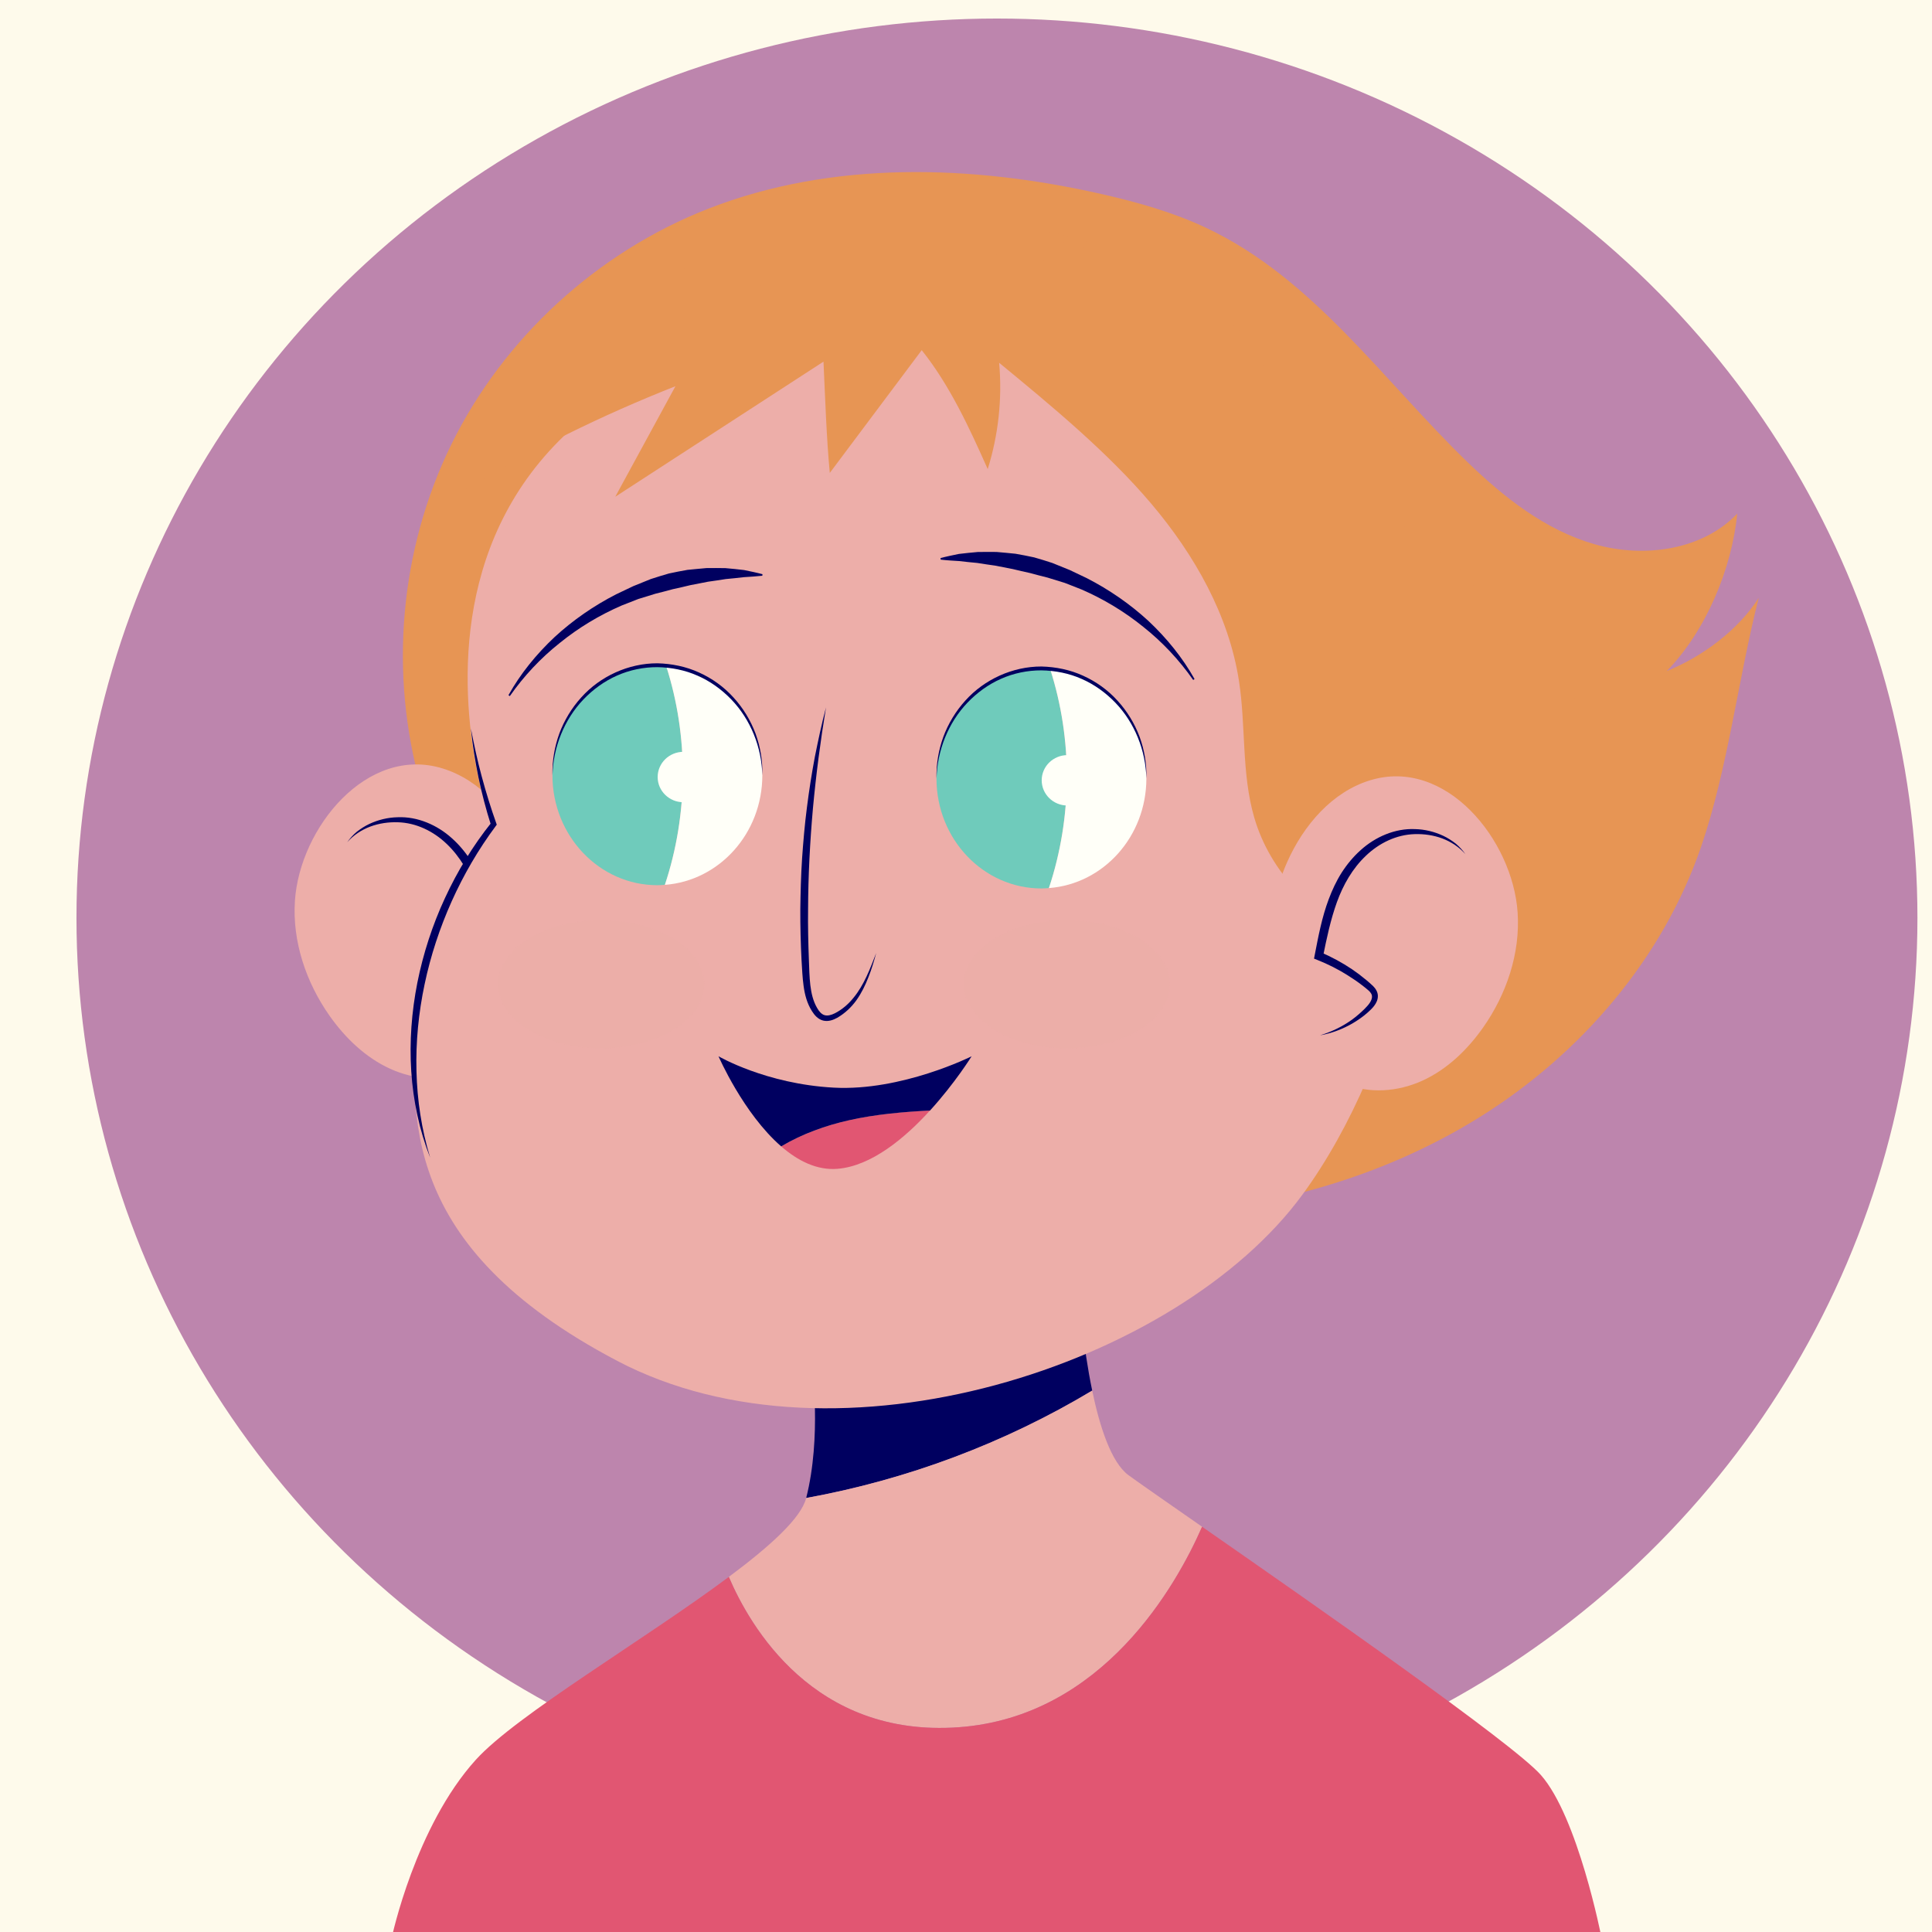 <?xml version="1.0" encoding="utf-8"?>
<!-- Generator: Adobe Illustrator 25.0.0, SVG Export Plug-In . SVG Version: 6.00 Build 0)  -->
<svg version="1.1" xmlns="http://www.w3.org/2000/svg" xmlns:xlink="http://www.w3.org/1999/xlink" x="0px" y="0px"
	 viewBox="0 0 500 500" style="enable-background:new 0 0 500 500;" xml:space="preserve">
<style type="text/css">
	.st0{fill:#FEFAEB;}
	.st1{fill:#816EAD;}
	.st2{fill:#000060;}
	.st3{fill:#EDAEA9;}
	.st4{fill:#6FCBBB;}
	.st5{fill:#E15672;}
	.st6{fill:#FFFFF8;}
	.st7{opacity:0.5;fill:#EDAEA9;}
	.st8{fill:#A1C762;}
	.st9{fill:#E79554;}
	.st10{opacity:0.5;}
	.st11{fill:#56B9DF;}
	.st12{fill:#BD85AD;}
	.st13{fill:#FFF9B2;}
	.st14{fill:#DF9CC1;}
</style>
<g id="BACKGROUND">
	<rect x="-140.39" y="-19.99" class="st0" width="750" height="538.2"/>
</g>
<g id="OBJECTS">
	<g>
		
			<ellipse transform="matrix(0.707 -0.707 0.707 0.707 -303.964 -556.801)" class="st1" cx="-824.1" cy="88.52" rx="106.12" ry="106.12"/>
		<g>
			<g>
				<path class="st2" d="M-805.74,128.36l-30.86,7.88c0,0,1.12,8.32-0.67,15.53c11.64-2.16,22.88-6.48,32.97-12.67
					C-805.38,133.74-805.74,128.36-805.74,128.36z"/>
				<path class="st3" d="M-819.7,178.82c16.69-1.23,25.16-16.84,28.08-23.66c-4.21-3-7.37-5.25-8.48-6.08
					c-1.99-1.5-3.33-5.73-4.19-9.99c-10.09,6.2-21.33,10.51-32.97,12.67c0,0,0,0.01,0,0.01c-0.59,2.37-4.16,5.66-8.91,9.29
					C-843.73,166.94-836.36,180.04-819.7,178.82z"/>
				<path class="st4" d="M-752.57,184.45c-3.23-3.74-26.1-20.06-39.05-29.29c-2.92,6.82-11.39,22.43-28.08,23.66
					c-16.66,1.23-24.03-11.87-26.48-17.74c-9.73,7.43-24.47,16.27-29.16,21.57c-6.98,7.88-9.69,20.95-9.69,20.95h70.51h68.93
					C-745.59,203.59-748.29,189.4-752.57,184.45z"/>
			</g>
			<path class="st5" d="M-881.39,64.05c0.78,4.34,2.14,8.91,5.56,11.7c0.71,0.58,1.59,1.09,2.49,0.91c0.75-0.15,1.32-0.75,1.77-1.36
				c1.86-2.5,2.68-5.63,3.06-8.73c0.65-5.38,0.07-10.9-1.68-16.02c-0.52-1.51-1.16-3.03-2.24-4.21c-2.95-3.23-8.08-1.25-9.68,2.42
				C-883.89,52.84-882.14,59.87-881.39,64.05z"/>
			<g>
				<path class="st3" d="M-896.2,81.27c-0.32,4.84,1.3,9.68,3.98,13.58c1.82,2.65,4.17,4.95,6.99,6.26
					c2.82,1.32,6.14,1.59,9.01,0.35c2.62-1.14,4.7-3.44,6.12-6.06c3.28-6.04,3.2-13.78,0.47-20.08c-1.9-4.38-5.21-8.28-9.54-9.64
					C-887.92,62.93-895.64,72.71-896.2,81.27z"/>
				<path class="st3" d="M-873.43,95.77c-2.13-0.52-4.09-1.63-5.59-3.18c-0.45-0.47-0.89-1.09-0.69-1.73
					c0.11-0.36,0.41-0.63,0.69-0.88c1.7-1.48,3.65-2.69,5.73-3.56c-0.56-2.89-1.12-5.81-2.41-8.43c-1.29-2.62-3.41-4.95-6.24-5.88
					c-2.83-0.93-6.4-0.15-8.24,2.28c0,0-6.02,6.89,0.98,16.89C-881.81,101.82-873.43,95.77-873.43,95.77z"/>
				<g>
					<path class="st2" d="M-890.18,74.39c1.12-1.99,3.5-3.18,5.87-3.3c2.43-0.18,4.88,0.89,6.66,2.51c0.9,0.81,1.67,1.75,2.31,2.76
						c0.63,1.02,1.12,2.11,1.53,3.2c0.82,2.2,1.19,4.46,1.6,6.64l0.17,0.9l-0.82,0.31c-1.21,0.46-2.38,1.04-3.48,1.73
						c-0.56,0.33-1.11,0.7-1.63,1.09c-0.25,0.19-0.55,0.41-0.74,0.57c-0.2,0.18-0.25,0.27-0.28,0.36c-0.09,0.22,0.22,0.78,0.67,1.24
						c0.44,0.48,0.9,0.94,1.41,1.35c1.03,0.82,2.2,1.51,3.48,2.01c-1.37-0.15-2.74-0.57-3.98-1.26c-0.62-0.35-1.22-0.74-1.77-1.21
						c-0.27-0.23-0.56-0.48-0.82-0.82c-0.25-0.33-0.51-0.78-0.51-1.37c-0.01-0.6,0.35-1.13,0.63-1.42c0.3-0.32,0.53-0.52,0.8-0.77
						c0.53-0.48,1.08-0.93,1.66-1.35c1.16-0.83,2.41-1.54,3.72-2.14l-0.65,1.21c-0.43-2.18-0.91-4.3-1.58-6.3
						c-0.69-1.99-1.68-3.82-3.09-5.29c-1.41-1.46-3.23-2.49-5.29-2.65C-886.35,72.22-888.58,72.79-890.18,74.39z"/>
				</g>
			</g>
			<path class="st3" d="M-873.48,72.68c0,0-20.7-56.65,50.11-61.28c70.81-4.63,65.65,73.38,43.3,104.58
				c-14.43,20.15-53.65,33.23-78.98,19.61c-25.33-13.62-23.69-29.14-23.15-40.58S-873.48,72.68-873.48,72.68z"/>
			<g>
				<path class="st2" d="M-875.92,60.97c0.9,3.78,1.96,7.48,3.31,11.07l0.12,0.33l-0.23,0.33c-1.94,2.8-3.59,5.79-4.93,8.9
					c-1.34,3.12-2.39,6.36-3.08,9.67c-0.71,3.31-1.09,6.7-1.08,10.11c-0.01,3.41,0.4,6.83,1.2,10.21
					c-1.43-3.17-2.24-6.64-2.55-10.15c-0.3-3.51-0.09-7.07,0.55-10.55c0.66-3.47,1.72-6.87,3.2-10.08c1.47-3.21,3.33-6.25,5.55-8.98
					l-0.11,0.66C-875.05,68.72-875.75,64.85-875.92,60.97z"/>
			</g>
			<path class="st5" d="M-772.16,85.6c-6.86-2.62-11.59-9.26-13.55-16.34c-1.96-7.07-1.52-14.58-0.61-21.87
				c-3.26-4.58-6.49-8.55-10.95-11.98c-4.46-3.42-10.29-5.5-15.76-4.19c-9.47,2.27-14.55,13.45-23.87,16.29
				c-6.63,2.02-14.46-1.23-17.71-7.35c0.16,1.88-1.05,5.01-2.22,6.49c-1.07,1.34-2.32,2.68-3.99,3.08c-1.47,0.34-3.03-0.12-4.3-0.93
				c-1.27-0.81-2.3-1.94-3.31-3.05c-1.94,3.72-5.61,8.45-9.79,8.87c-3.99,0.4-7.47-2.89-9.29-6.46c-3.48-6.83-2.95-15.28,0.4-22.18
				c3.35-6.89,9.25-12.32,15.89-16.14c10.96-6.3,23.86-8.49,36.49-8.66c12.64-0.17,25.21,1.57,37.81,2.6
				c3.31,0.27,6.65,0.5,9.83,1.45c3.18,0.95,6.23,2.71,8.09,5.46c2.14,3.17,2.43,7.19,2.66,11.01c5.29-0.25,11.3,1.08,15.12,4.74
				c2.88,2.76,4.26,6.75,4.99,10.67c2.98,16.07-3.41,32.45-11.8,46.47"/>
			<g>
				<path class="st3" d="M-755.25,82.68c0.32,4.84-1.3,9.68-3.98,13.58c-1.82,2.65-4.17,4.95-6.99,6.26
					c-2.82,1.32-6.14,1.59-9.01,0.35c-2.62-1.14-4.7-3.44-6.12-6.05c-3.28-6.04-3.2-13.78-0.47-20.08c1.9-4.38,5.21-8.28,9.54-9.64
					C-763.53,64.34-755.82,74.12-755.25,82.68z"/>
				<path class="st3" d="M-778.02,97.17c2.13-0.52,4.09-1.63,5.59-3.18c0.45-0.47,0.89-1.09,0.69-1.73
					c-0.11-0.36-0.41-0.63-0.69-0.88c-1.7-1.48-3.65-2.69-5.73-3.56c0.56-2.89,1.12-5.81,2.41-8.43c1.29-2.62,3.41-4.95,6.24-5.88
					c2.83-0.93,6.4-0.15,8.24,2.28c0,0,6.02,6.89-0.98,16.89C-769.65,103.23-778.02,97.17-778.02,97.17z"/>
				<g>
					<path class="st2" d="M-761.27,75.79c-1.6-1.59-3.82-2.17-5.86-2c-2.06,0.16-3.88,1.19-5.29,2.65c-1.41,1.47-2.4,3.3-3.09,5.29
						c-0.67,2-1.15,4.12-1.58,6.3l-0.65-1.21c1.31,0.59,2.56,1.31,3.72,2.14c0.58,0.42,1.13,0.88,1.66,1.35
						c0.27,0.25,0.5,0.45,0.8,0.77c0.28,0.29,0.64,0.82,0.63,1.42c0,0.59-0.26,1.04-0.51,1.37c-0.26,0.34-0.55,0.59-0.82,0.82
						c-0.55,0.47-1.15,0.86-1.77,1.21c-1.24,0.69-2.61,1.11-3.98,1.26c1.28-0.5,2.45-1.19,3.48-2.01c0.51-0.41,0.98-0.88,1.41-1.35
						c0.45-0.46,0.76-1.02,0.67-1.24c-0.03-0.09-0.08-0.18-0.28-0.36c-0.19-0.16-0.48-0.39-0.74-0.57
						c-0.53-0.39-1.07-0.75-1.63-1.09c-1.1-0.69-2.27-1.27-3.48-1.73l-0.82-0.31l0.17-0.9c0.41-2.18,0.77-4.45,1.6-6.64
						c0.41-1.1,0.9-2.18,1.53-3.2c0.65-1.01,1.41-1.95,2.31-2.76c1.77-1.62,4.23-2.69,6.66-2.51
						C-764.77,72.61-762.39,73.8-761.27,75.79z"/>
				</g>
			</g>
			<g>
				<path class="st2" d="M-768.59,32.44c-3.47,1.98-7.63,2.53-11.57,2.02c-3.97-0.51-7.75-2.13-11.1-4.29
					c-1.68-1.08-3.28-2.29-4.8-3.58c-1.53-1.29-2.96-2.68-4.42-4c-1.47-1.32-2.98-2.59-4.64-3.6c-1.66-1.01-3.49-1.75-5.38-2.03
					c-1.89-0.3-3.84-0.03-5.55,0.82c-1.71,0.84-3.19,2.15-4.5,3.59c-1.33,1.44-2.52,3.02-3.81,4.56c-1.31,1.52-2.74,2.98-4.45,4.12
					c-1.69,1.14-3.73,1.96-5.86,1.86c-2.14-0.07-4.13-1.1-5.64-2.5c-1.53-1.42-2.61-3.23-3.37-5.11c-0.77-1.88-1.27-3.84-1.75-5.76
					l0.9,0.07c-1.12,2.5-2.51,4.89-4.2,7.06c-1.71,2.14-3.76,4.12-6.33,5.31c-1.29,0.56-2.67,0.95-4.14,0.9
					c-0.73-0.03-1.49-0.23-2.13-0.66c-0.64-0.43-1.11-1.04-1.45-1.66c-1.36-2.55-1.42-5.41-1.5-8.1l0.68,0.17
					c-1.65,2.8-3.44,5.54-5.56,8.02c-1.06,1.24-2.23,2.41-3.55,3.39c-1.32,0.98-2.84,1.76-4.51,2c-1.67,0.24-3.39-0.24-4.75-1.17
					c-1.37-0.92-2.45-2.26-3.06-3.79c-1.2-3.1-0.54-6.62,1.09-9.39c-1.57,2.8-2.13,6.32-0.88,9.3c0.62,1.47,1.7,2.74,3.03,3.59
					c1.33,0.86,2.95,1.27,4.49,1c1.55-0.26,2.99-1.02,4.25-1.98c1.26-0.97,2.39-2.12,3.41-3.35c2.06-2.47,3.79-5.2,5.39-8l0.63-1.11
					l0.05,1.28c0.11,2.68,0.25,5.44,1.5,7.71c0.31,0.55,0.7,1.04,1.19,1.37c0.49,0.32,1.08,0.48,1.7,0.51
					c1.25,0.04,2.55-0.31,3.73-0.84c2.37-1.11,4.33-3,5.97-5.08c1.63-2.11,2.97-4.44,4.05-6.88l0.55-1.25l0.34,1.33
					c0.49,1.92,0.99,3.83,1.73,5.62c0.74,1.79,1.75,3.46,3.15,4.75c1.38,1.29,3.14,2.2,5,2.26c1.86,0.09,3.7-0.62,5.3-1.68
					c1.6-1.07,3-2.46,4.27-3.93c1.27-1.5,2.48-3.09,3.85-4.57c1.36-1.47,2.91-2.86,4.78-3.76c1.86-0.92,4.03-1.2,6.05-0.87
					c2.03,0.33,3.95,1.14,5.66,2.22c1.72,1.08,3.24,2.4,4.71,3.75c1.46,1.36,2.86,2.76,4.36,4.05c1.49,1.3,3.05,2.52,4.69,3.6
					c3.28,2.17,6.94,3.87,10.85,4.46C-776.24,34.78-772.1,34.34-768.59,32.44z"/>
			</g>
			<g>
				<path class="st2" d="M-759.09,33.71c-1.79,0.8-3.51,1.71-5.12,2.8c-1.63,1.06-3.16,2.25-4.57,3.58
					c-2.82,2.64-5.24,5.71-6.96,9.16c-1.8,3.41-2.9,7.16-3.41,10.99c-0.26,1.92-0.34,3.86-0.26,5.8c0.05,1.94,0.31,3.88,0.7,5.8
					c-0.6-1.86-0.97-3.81-1.19-5.76c-0.19-1.96-0.19-3.94-0.02-5.92c0.36-3.94,1.5-7.81,3.28-11.36c1.85-3.51,4.34-6.69,7.34-9.27
					c1.5-1.28,3.12-2.44,4.82-3.42C-762.75,35.14-760.96,34.31-759.09,33.71z"/>
			</g>
			<g>
				<path class="st2" d="M-756.81,41.56c-1.81,1.67-3.43,3.51-4.8,5.52c-1.36,2.01-2.51,4.15-3.38,6.4c-0.89,2.25-1.5,4.6-1.87,6.99
					l-0.22,1.81l-0.1,1.82l-0.01,1.83c0.04,0.61,0.07,1.22,0.1,1.84c-0.13-0.6-0.25-1.21-0.36-1.82l-0.21-1.85l-0.04-1.86l0.09-1.87
					c0.2-2.49,0.8-4.94,1.71-7.27c0.92-2.32,2.15-4.53,3.7-6.49l1.21-1.43l1.3-1.34l1.41-1.21
					C-757.82,42.27-757.32,41.91-756.81,41.56z"/>
			</g>
			<g>
				<g>
					<path class="st2" d="M-853.42,53.56c-0.33-0.03-0.66-0.05-1-0.05c-6.68,0-12.1,5.81-12.1,12.98c0,7.17,5.42,12.98,12.1,12.98
						c0.29,0,0.58-0.03,0.86-0.05C-850.85,71.09-850.8,61.91-853.42,53.56z"/>
					<path class="st6" d="M-842.32,66.48c0-6.81-4.88-12.38-11.1-12.93c2.62,8.36,2.57,17.53-0.14,25.86
						C-847.28,78.94-842.32,73.34-842.32,66.48z"/>
				</g>
				<path class="st6" d="M-848.44,66.7c0,1.64-1.33,2.97-2.97,2.97c-1.64,0-2.97-1.33-2.97-2.97c0-1.64,1.33-2.97,2.97-2.97
					C-849.77,63.73-848.44,65.06-848.44,66.7z"/>
				<g>
					<path class="st2" d="M-842.32,66.48c-0.2-3.28-1.48-6.44-3.69-8.75c-2.19-2.31-5.26-3.72-8.41-3.73
						c-3.16-0.03-6.23,1.41-8.41,3.73c-2.2,2.31-3.48,5.47-3.69,8.75c-0.11-1.64,0.13-3.31,0.64-4.91c0.54-1.58,1.38-3.07,2.47-4.36
						c2.17-2.59,5.54-4.23,8.98-4.21c1.71,0.04,3.42,0.4,4.97,1.14c1.54,0.74,2.93,1.78,4.02,3.08c1.1,1.28,1.94,2.77,2.48,4.36
						C-842.45,63.17-842.21,64.84-842.32,66.48z"/>
				</g>
			</g>
			<g>
				<g>
					<path class="st2" d="M-809.14,53.94c-0.33-0.03-0.66-0.05-1-0.05c-6.68,0-12.1,5.81-12.1,12.98c0,7.17,5.42,12.98,12.1,12.98
						c0.29,0,0.58-0.03,0.86-0.05C-806.58,71.47-806.52,62.3-809.14,53.94z"/>
					<path class="st6" d="M-798.05,66.87c0-6.81-4.88-12.38-11.1-12.93c2.62,8.36,2.57,17.53-0.14,25.86
						C-803.01,79.32-798.05,73.72-798.05,66.87z"/>
				</g>
				<path class="st6" d="M-804.17,67.08c0,1.64-1.33,2.97-2.97,2.97c-1.64,0-2.97-1.33-2.97-2.97c0-1.64,1.33-2.97,2.97-2.97
					C-805.5,64.11-804.17,65.44-804.17,67.08z"/>
				<g>
					<path class="st2" d="M-798.05,66.87c-0.2-3.28-1.48-6.44-3.69-8.75c-2.19-2.31-5.26-3.72-8.41-3.73
						c-3.16-0.03-6.23,1.41-8.41,3.73c-2.2,2.31-3.48,5.47-3.69,8.75c-0.11-1.64,0.13-3.31,0.64-4.91c0.54-1.58,1.38-3.07,2.47-4.36
						c2.17-2.59,5.54-4.23,8.98-4.21c1.71,0.04,3.42,0.4,4.97,1.14c1.54,0.74,2.93,1.78,4.02,3.08c1.1,1.28,1.94,2.77,2.48,4.36
						C-798.18,63.55-797.94,65.22-798.05,66.87z"/>
				</g>
			</g>
			<g>
				<path class="st2" d="M-833.2,56.22c0.12,3.13-0.13,6.28-0.68,9.39c-0.55,3.11-1.39,6.17-2.5,9.13
					c-1.13,2.96-2.48,5.84-4.12,8.55c-1.62,2.72-3.5,5.29-5.59,7.66l-0.27-1.25c2.01,1.08,3.96,2.23,5.94,3.32
					c1.97,1.1,3.98,2.1,6.09,2.98c-2.24-0.42-4.42-1.18-6.53-2.04c-2.11-0.87-4.16-1.86-6.21-2.79l-0.92-0.42l0.65-0.83
					c1.89-2.42,3.6-4.98,5.14-7.62c1.52-2.66,2.91-5.4,4.07-8.24c1.18-2.83,2.17-5.75,2.99-8.72
					C-834.32,62.35-833.69,59.31-833.2,56.22z"/>
			</g>
			<g>
				<path class="st2" d="M-871.68,56.99c1.23-2.62,2.97-5.01,4.99-7.17c2.05-2.13,4.43-3.97,7.05-5.43c0.66-0.35,1.33-0.7,1.99-1.08
					l2.05-0.98c0.71-0.27,1.43-0.52,2.16-0.74c0.74-0.17,1.49-0.29,2.25-0.41c0.76-0.05,1.52-0.09,2.28-0.1
					c0.76,0.04,1.52,0.09,2.27,0.19c0.75,0.13,1.5,0.31,2.23,0.49c0.73,0.26,1.44,0.52,2.12,0.88l-0.05,0.4
					c-0.74,0.25-1.45,0.4-2.14,0.56c-0.7,0.19-1.38,0.36-2.05,0.49c-0.67,0.21-1.33,0.36-1.99,0.51c-0.65,0.2-1.3,0.36-1.95,0.52
					c-0.64,0.19-1.28,0.37-1.93,0.51c-0.64,0.18-1.29,0.33-1.95,0.46l-1.96,0.5c-0.64,0.21-1.28,0.44-1.92,0.67
					c-2.51,1.04-4.91,2.39-7.13,4.05c-2.24,1.63-4.23,3.63-5.98,5.88L-871.68,56.99z"/>
			</g>
			<g>
				<path class="st2" d="M-792.75,55.3c-1.75-2.25-3.74-4.25-5.98-5.88c-2.22-1.66-4.62-3.01-7.13-4.05
					c-0.64-0.23-1.28-0.46-1.92-0.67l-1.96-0.5c-0.66-0.13-1.31-0.28-1.95-0.46c-0.65-0.14-1.29-0.32-1.93-0.51
					c-0.65-0.16-1.3-0.33-1.95-0.52c-0.66-0.15-1.32-0.3-1.99-0.51c-0.67-0.13-1.35-0.31-2.05-0.49c-0.7-0.16-1.4-0.31-2.14-0.56
					l-0.05-0.4c0.68-0.35,1.4-0.61,2.12-0.88c0.73-0.19,1.47-0.36,2.23-0.49c0.75-0.1,1.51-0.15,2.27-0.19
					c0.76,0.01,1.52,0.05,2.28,0.1c0.75,0.11,1.5,0.24,2.25,0.41c0.73,0.22,1.45,0.47,2.16,0.74l2.05,0.98
					c0.66,0.37,1.32,0.73,1.99,1.08c2.62,1.46,5.01,3.3,7.05,5.43c2.02,2.15,3.76,4.55,4.99,7.17L-792.75,55.3z"/>
			</g>
			<g>
				<path class="st5" d="M-844.88,111.89c1.91,1.7,4.11,2.85,6.49,2.65c3.92-0.33,7.78-3.64,10.67-6.88
					c-3.12,0.16-6.24,0.44-9.28,1.13C-839.76,109.42-842.47,110.42-844.88,111.89z"/>
				<path class="st2" d="M-838.82,104.96c-7.84-0.44-13.28-3.7-13.28-3.7s2.85,6.75,7.22,10.63c2.41-1.47,5.12-2.47,7.87-3.1
					c3.05-0.69,6.16-0.97,9.28-1.13c2.89-3.24,4.79-6.4,4.79-6.4S-830.98,105.4-838.82,104.96z"/>
			</g>
			<ellipse class="st7" cx="-810.12" cy="92.4" rx="11.89" ry="7.55"/>
			<ellipse class="st7" cx="-863.82" cy="89.89" rx="11.89" ry="7.55"/>
		</g>
	</g>
	<g>
		
			<ellipse transform="matrix(0.707 -0.707 0.707 0.707 -237.295 -395.846)" class="st8" cx="-596.48" cy="88.52" rx="106.12" ry="106.12"/>
		<g>
			<g>
				<path class="st2" d="M-579.96,128.36l-30.86,7.88c0,0,1.12,8.32-0.67,15.53c11.64-2.16,22.88-6.48,32.97-12.67
					C-579.61,133.74-579.96,128.36-579.96,128.36z"/>
				<path class="st5" d="M-593.93,178.82c16.69-1.23,25.16-16.84,28.08-23.66c-4.21-3-7.37-5.25-8.48-6.08
					c-1.99-1.5-3.33-5.73-4.19-9.99c-10.09,6.2-21.33,10.51-32.97,12.67c0,0,0,0.01,0,0.01c-0.59,2.37-4.16,5.66-8.91,9.29
					C-617.96,166.94-610.59,180.04-593.93,178.82z"/>
				<path class="st9" d="M-526.8,184.45c-3.23-3.74-26.1-20.06-39.05-29.29c-2.92,6.82-11.39,22.43-28.08,23.66
					c-16.66,1.23-24.03-11.87-26.48-17.74c-9.73,7.43-24.47,16.27-29.16,21.57c-6.98,7.88-9.69,20.95-9.69,20.95h70.51h68.93
					C-519.82,203.59-522.52,189.4-526.8,184.45z"/>
			</g>
			<g>
				<path class="st5" d="M-670.43,81.27c-0.32,4.84,1.3,9.68,3.98,13.58c1.82,2.65,4.17,4.95,6.99,6.26
					c2.82,1.32,6.14,1.59,9.01,0.35c2.62-1.14,4.7-3.44,6.12-6.06c3.28-6.04,3.2-13.78,0.47-20.08c-1.9-4.38-5.21-8.28-9.54-9.64
					C-662.15,62.93-669.86,72.71-670.43,81.27z"/>
				<path class="st5" d="M-647.66,95.77c-2.13-0.52-4.09-1.63-5.59-3.18c-0.45-0.47-0.89-1.09-0.69-1.73
					c0.11-0.36,0.41-0.63,0.69-0.88c1.7-1.48,3.65-2.69,5.73-3.56c-0.56-2.89-1.12-5.81-2.41-8.43c-1.29-2.62-3.41-4.95-6.24-5.88
					c-2.83-0.93-6.4-0.15-8.24,2.28c0,0-6.02,6.89,0.98,16.89C-656.03,101.82-647.66,95.77-647.66,95.77z"/>
				<g>
					<path class="st2" d="M-664.41,74.39c1.12-1.99,3.5-3.18,5.87-3.3c2.43-0.18,4.88,0.89,6.66,2.51c0.9,0.81,1.67,1.75,2.31,2.76
						c0.63,1.02,1.12,2.11,1.53,3.2c0.82,2.2,1.19,4.46,1.6,6.64l0.17,0.9l-0.82,0.31c-1.21,0.46-2.38,1.04-3.48,1.73
						c-0.56,0.33-1.1,0.7-1.63,1.09c-0.25,0.19-0.55,0.41-0.74,0.57c-0.2,0.18-0.25,0.27-0.28,0.36c-0.09,0.22,0.22,0.78,0.67,1.24
						c0.44,0.48,0.9,0.94,1.41,1.35c1.03,0.82,2.2,1.51,3.48,2.01c-1.37-0.15-2.74-0.57-3.98-1.26c-0.62-0.35-1.22-0.74-1.77-1.21
						c-0.27-0.23-0.56-0.48-0.82-0.82c-0.25-0.33-0.51-0.78-0.51-1.37c-0.01-0.6,0.35-1.13,0.63-1.42c0.3-0.32,0.53-0.52,0.8-0.77
						c0.53-0.48,1.08-0.93,1.66-1.35c1.16-0.83,2.41-1.54,3.72-2.14l-0.65,1.21c-0.43-2.18-0.91-4.3-1.58-6.3
						c-0.69-1.99-1.68-3.82-3.09-5.29c-1.41-1.46-3.23-2.49-5.29-2.65C-660.58,72.22-662.8,72.79-664.41,74.39z"/>
				</g>
			</g>
			<path class="st5" d="M-647.71,72.68c0,0-20.7-56.65,50.11-61.28c70.81-4.63,65.65,73.38,43.3,104.58
				c-14.43,20.15-53.65,33.23-78.98,19.61c-25.33-13.62-23.69-29.14-23.15-40.58S-647.71,72.68-647.71,72.68z"/>
			<g>
				<path class="st2" d="M-650.15,60.97c0.9,3.78,1.96,7.48,3.31,11.07l0.12,0.33l-0.23,0.33c-1.94,2.8-3.59,5.79-4.93,8.9
					c-1.34,3.12-2.39,6.36-3.08,9.67c-0.71,3.31-1.09,6.7-1.08,10.11c-0.01,3.41,0.4,6.83,1.2,10.21
					c-1.43-3.17-2.24-6.64-2.55-10.15c-0.3-3.51-0.09-7.07,0.55-10.55c0.66-3.47,1.72-6.87,3.2-10.08c1.47-3.21,3.33-6.25,5.55-8.98
					l-0.11,0.66C-649.28,68.72-649.97,64.85-650.15,60.97z"/>
			</g>
			<g>
				<g>
					<path class="st4" d="M-627.65,53.56c-0.33-0.03-0.66-0.05-1-0.05c-6.68,0-12.1,5.81-12.1,12.98c0,7.17,5.42,12.98,12.1,12.98
						c0.29,0,0.58-0.03,0.86-0.05C-625.08,71.09-625.02,61.91-627.65,53.56z"/>
					<path class="st6" d="M-616.55,66.48c0-6.81-4.88-12.38-11.1-12.93c2.62,8.36,2.57,17.53-0.14,25.86
						C-621.51,78.94-616.55,73.34-616.55,66.48z"/>
				</g>
				<path class="st6" d="M-622.67,66.7c0,1.64-1.33,2.97-2.97,2.97c-1.64,0-2.97-1.33-2.97-2.97c0-1.64,1.33-2.97,2.97-2.97
					C-624,63.73-622.67,65.06-622.67,66.7z"/>
				<g>
					<path class="st2" d="M-616.55,66.48c-0.2-3.28-1.48-6.44-3.69-8.75c-2.19-2.31-5.26-3.72-8.41-3.73
						c-3.16-0.03-6.23,1.41-8.41,3.73c-2.2,2.31-3.48,5.47-3.69,8.75c-0.11-1.64,0.13-3.31,0.64-4.91c0.54-1.58,1.38-3.07,2.47-4.36
						c2.17-2.59,5.54-4.23,8.98-4.21c1.71,0.04,3.42,0.4,4.97,1.14c1.54,0.74,2.93,1.78,4.02,3.08c1.1,1.28,1.94,2.77,2.48,4.36
						C-616.68,63.17-616.44,64.84-616.55,66.48z"/>
				</g>
			</g>
			<g>
				<g>
					<path class="st4" d="M-583.37,53.94c-0.33-0.03-0.66-0.05-1-0.05c-6.68,0-12.1,5.81-12.1,12.98c0,7.17,5.42,12.98,12.1,12.98
						c0.29,0,0.58-0.03,0.86-0.05C-580.81,71.47-580.75,62.3-583.37,53.94z"/>
					<path class="st6" d="M-572.28,66.87c0-6.81-4.88-12.38-11.1-12.93c2.62,8.36,2.57,17.53-0.14,25.86
						C-577.23,79.32-572.28,73.72-572.28,66.87z"/>
				</g>
				<path class="st6" d="M-578.39,67.08c0,1.64-1.33,2.97-2.97,2.97c-1.64,0-2.97-1.33-2.97-2.97c0-1.64,1.33-2.97,2.97-2.97
					C-579.73,64.11-578.39,65.44-578.39,67.08z"/>
				<g>
					<path class="st2" d="M-572.28,66.87c-0.2-3.28-1.48-6.44-3.69-8.75c-2.19-2.31-5.26-3.72-8.41-3.73
						c-3.16-0.03-6.23,1.41-8.41,3.73c-2.2,2.31-3.48,5.47-3.69,8.75c-0.11-1.64,0.13-3.31,0.64-4.91c0.54-1.58,1.38-3.07,2.47-4.36
						c2.17-2.59,5.54-4.23,8.98-4.21c1.71,0.04,3.42,0.4,4.97,1.14c1.54,0.74,2.93,1.78,4.02,3.08c1.1,1.28,1.94,2.77,2.48,4.36
						C-572.4,63.55-572.16,65.22-572.28,66.87z"/>
				</g>
			</g>
			<g>
				<path class="st2" d="M-645.91,56.99c1.23-2.62,2.97-5.01,4.99-7.17c2.05-2.13,4.43-3.97,7.05-5.43c0.66-0.35,1.33-0.7,1.99-1.08
					l2.05-0.98c0.71-0.27,1.43-0.52,2.16-0.74c0.74-0.17,1.49-0.29,2.25-0.41c0.76-0.05,1.52-0.09,2.28-0.1
					c0.76,0.04,1.52,0.09,2.27,0.19c0.75,0.13,1.5,0.31,2.23,0.49c0.73,0.26,1.44,0.52,2.12,0.88l-0.05,0.4
					c-0.74,0.25-1.45,0.4-2.14,0.56c-0.7,0.19-1.38,0.36-2.05,0.49c-0.67,0.21-1.33,0.36-1.99,0.51c-0.65,0.2-1.3,0.36-1.95,0.52
					c-0.64,0.19-1.28,0.37-1.93,0.51c-0.64,0.18-1.29,0.33-1.95,0.46l-1.96,0.5c-0.64,0.21-1.28,0.44-1.92,0.67
					c-2.51,1.04-4.91,2.39-7.13,4.05c-2.24,1.63-4.23,3.63-5.98,5.88L-645.91,56.99z"/>
			</g>
			<g>
				<path class="st2" d="M-566.97,55.3c-1.75-2.25-3.74-4.25-5.98-5.88c-2.22-1.66-4.62-3.01-7.13-4.05
					c-0.64-0.23-1.28-0.46-1.92-0.67l-1.96-0.5c-0.66-0.13-1.31-0.28-1.95-0.46c-0.65-0.14-1.29-0.32-1.93-0.51
					c-0.65-0.16-1.3-0.33-1.95-0.52c-0.66-0.15-1.32-0.3-1.99-0.51c-0.67-0.13-1.35-0.31-2.05-0.49c-0.7-0.16-1.4-0.31-2.14-0.56
					l-0.05-0.4c0.68-0.35,1.4-0.61,2.12-0.88c0.73-0.19,1.47-0.36,2.23-0.49c0.75-0.1,1.51-0.15,2.27-0.19
					c0.76,0.01,1.52,0.05,2.28,0.1c0.75,0.11,1.5,0.24,2.25,0.41c0.73,0.22,1.45,0.47,2.16,0.74l2.05,0.98
					c0.66,0.37,1.32,0.73,1.99,1.08c2.62,1.46,5.01,3.3,7.05,5.43c2.02,2.15,3.76,4.55,4.99,7.17L-566.97,55.3z"/>
			</g>
			<ellipse class="st7" cx="-584.35" cy="92.4" rx="11.89" ry="7.55"/>
			<ellipse class="st7" cx="-638.04" cy="89.89" rx="11.89" ry="7.55"/>
			<g>
				<path class="st2" d="M-624.48,98.58c1.76,2.29,3.65,4.43,5.92,5.92c2.26,1.46,4.91,2.32,7.47,1.97c2.58-0.31,5.02-1.66,7.13-3.4
					c2.12-1.77,3.96-3.97,5.95-6.07c-1.31,2.57-2.8,5.08-4.89,7.22c-2.07,2.13-4.8,3.82-7.95,4.24c-1.57,0.18-3.18,0-4.64-0.49
					c-1.46-0.51-2.83-1.25-3.99-2.22C-621.83,103.83-623.44,101.27-624.48,98.58z"/>
			</g>
			<g>
				<path class="st2" d="M-608.05,56.74c0.05,4.01-0.12,8.13-1.58,12.08c-0.71,1.97-1.87,3.82-3.32,5.37
					c-1.45,1.52-3.04,2.74-4.19,4.19c-2.36,2.73-2.62,7.04-0.72,10.18c1.9,3.13,6.02,4.94,9.98,4.14
					c-3.73,1.64-8.72,0.34-11.29-3.27c-1.3-1.78-1.87-4.01-1.82-6.2c0.06-2.19,0.9-4.42,2.29-6.11c1.39-1.67,3.03-2.9,4.39-4.25
					c1.37-1.32,2.41-2.9,3.24-4.65C-609.45,64.7-608.81,60.69-608.05,56.74z"/>
			</g>
			<path class="st2" d="M-654.88,65.45c-2.7-26.5-3.37-51.64,5.63-76.71c39.16-4.66,79.7-3.03,118.33,4.93
				c0.71,23.34-3.17,46.56-7.05,69.59c-1.44,8.59-3.79,17.11-7.12,25.17c-6.37-1.5-11.31-6.9-13.72-12.99
				c-2.4-6.09-2.61-12.82-2.23-19.36c0.38-6.54,1.51-13.37,1.27-19.92c-27.86-6.22-55.84-7.53-84.16-3.93
				c-2.24,5.85-4.81,12.36-5.7,18.57c-0.89,6.2,1.55,18.54,1.55,18.54S-653.01,65.95-654.88,65.45z"/>
			<g>
				<path class="st5" d="M-529.48,82.68c0.32,4.84-1.3,9.68-3.98,13.58c-1.82,2.65-4.17,4.95-6.99,6.26
					c-2.82,1.32-6.14,1.59-9.01,0.35c-2.62-1.14-4.7-3.44-6.12-6.05c-3.28-6.04-3.2-13.78-0.47-20.08c1.9-4.38,5.21-8.28,9.54-9.64
					C-537.76,64.34-530.05,74.12-529.48,82.68z"/>
				<path class="st5" d="M-552.25,97.17c2.13-0.52,4.09-1.63,5.59-3.18c0.45-0.47,0.89-1.09,0.69-1.73
					c-0.11-0.36-0.41-0.63-0.69-0.88c-1.7-1.48-3.65-2.69-5.73-3.56c0.56-2.89,1.12-5.81,2.41-8.43c1.29-2.62,3.41-4.95,6.24-5.88
					c2.83-0.93,6.4-0.15,8.24,2.28c0,0,6.02,6.89-0.98,16.89C-543.88,103.23-552.25,97.17-552.25,97.17z"/>
				<g>
					<path class="st2" d="M-535.5,75.79c-1.6-1.59-3.82-2.17-5.86-2c-2.06,0.16-3.88,1.19-5.29,2.65c-1.41,1.47-2.4,3.3-3.09,5.29
						c-0.67,2-1.15,4.12-1.58,6.3l-0.65-1.21c1.31,0.59,2.56,1.31,3.72,2.14c0.58,0.42,1.13,0.88,1.66,1.35
						c0.27,0.25,0.5,0.45,0.8,0.77c0.28,0.29,0.64,0.82,0.63,1.42c0,0.59-0.26,1.04-0.51,1.37c-0.26,0.34-0.55,0.59-0.82,0.82
						c-0.55,0.47-1.15,0.86-1.77,1.21c-1.24,0.69-2.61,1.11-3.98,1.26c1.28-0.5,2.45-1.19,3.48-2.01c0.51-0.41,0.98-0.88,1.41-1.35
						c0.45-0.46,0.76-1.02,0.67-1.24c-0.03-0.09-0.08-0.18-0.28-0.36c-0.19-0.16-0.48-0.39-0.74-0.57
						c-0.53-0.39-1.07-0.75-1.63-1.09c-1.1-0.69-2.27-1.27-3.48-1.73l-0.82-0.31l0.17-0.9c0.41-2.18,0.77-4.45,1.6-6.64
						c0.41-1.1,0.9-2.18,1.53-3.2c0.65-1.01,1.41-1.95,2.31-2.76c1.77-1.62,4.23-2.69,6.66-2.51C-539,72.61-536.62,73.8-535.5,75.79
						z"/>
				</g>
			</g>
			<g class="st10">
				<g>
					<path class="st6" d="M-644.13,7.17c-0.77-0.87-1.35-1.93-1.73-3.05c-0.18-0.57-0.32-1.15-0.39-1.75
						c-0.04-0.3-0.06-0.6-0.07-0.9c0-0.3-0.03-0.6,0.06-0.98c0.06-0.37,0.46-0.85,0.95-0.88c0.47-0.04,0.8,0.12,1.1,0.27
						c0.56,0.32,1.01,0.66,1.49,1.04c0.94,0.75,1.77,1.62,2.48,2.58l-0.87,0.37c-0.14-0.91-0.05-1.85,0.23-2.71
						c0.14-0.43,0.32-0.85,0.56-1.24c0.11-0.19,0.26-0.4,0.46-0.59c0.19-0.19,0.52-0.35,0.86-0.32c0.33,0.04,0.56,0.2,0.74,0.34
						c0.18,0.14,0.34,0.29,0.5,0.45c0.31,0.31,0.6,0.65,0.84,1.01c0.48,0.73,0.84,1.53,0.99,2.37c-0.34-0.78-0.77-1.51-1.33-2.11
						c-0.28-0.3-0.58-0.58-0.89-0.84c-0.31-0.24-0.7-0.53-0.9-0.51c-0.17-0.01-0.39,0.23-0.56,0.59c-0.18,0.35-0.32,0.72-0.42,1.09
						c-0.2,0.76-0.23,1.55-0.12,2.31l0.29,1.87l-1.16-1.5c-0.68-0.88-1.46-1.69-2.32-2.41c-0.42-0.35-0.9-0.7-1.33-0.98
						c-0.2-0.13-0.43-0.21-0.54-0.2c-0.1,0.01-0.17,0.04-0.23,0.23c-0.07,0.18-0.08,0.47-0.1,0.75c-0.01,0.28-0.01,0.56,0,0.83
						c0.03,0.56,0.09,1.12,0.2,1.67C-645.12,5.09-644.7,6.16-644.13,7.17z"/>
				</g>
				<g>
					<path class="st6" d="M-615.92,17.29c0.21-0.68,0.54-1.32,0.93-1.92c0.19-0.31,0.42-0.59,0.65-0.87
						c0.23-0.27,0.49-0.57,0.9-0.77c0.2-0.09,0.47-0.16,0.76-0.1c0.28,0.06,0.53,0.27,0.66,0.48c0.26,0.43,0.29,0.76,0.42,1.09
						c0.21,0.67,0.41,1.34,0.61,2.02l-0.93-0.05c0.67-1.73,2.12-3.11,3.85-3.72c0.43-0.14,0.87-0.27,1.39-0.27
						c0.52,0,1.06,0.3,1.32,0.73c0.27,0.43,0.33,0.9,0.34,1.34c0.01,0.44-0.05,0.88-0.15,1.3c-0.04-0.84-0.13-1.76-0.62-2.32
						c-0.47-0.57-1.24-0.34-1.98-0.01c-1.46,0.64-2.64,1.86-3.24,3.31l-0.56,1.33l-0.38-1.38c-0.18-0.68-0.37-1.35-0.53-2.04
						c-0.09-0.34-0.16-0.72-0.26-0.9c-0.09-0.17-0.16-0.21-0.42-0.14c-0.48,0.19-1.02,0.76-1.49,1.23
						C-615.13,16.14-615.53,16.7-615.92,17.29z"/>
				</g>
				<g>
					<path class="st6" d="M-642.55,23.2c-0.56-0.56-0.92-1.31-1.1-2.11c-0.17-0.8-0.13-1.66,0.15-2.47l0.08-0.24l0.29-0.02
						c1.81-0.12,3.67,0.6,4.92,1.95l-0.8,0.13c0.17-0.33,0.01-0.96,0.04-1.71c0-0.36,0.22-0.95,0.68-1.15
						c0.46-0.21,0.84-0.13,1.18-0.09c1.4,0.26,2.54,1.36,2.82,2.62c-0.61-1.14-1.77-1.83-2.91-1.9c-0.29-0.02-0.58,0-0.7,0.1
						c-0.13,0.1-0.17,0.19-0.18,0.46c-0.02,0.51,0.29,1.2-0.05,2.08l-0.26,0.68l-0.54-0.54c-1.09-1.1-2.62-1.77-4.19-1.81l0.37-0.26
						c-0.29,0.64-0.43,1.37-0.39,2.11C-643.12,21.77-642.91,22.51-642.55,23.2z"/>
				</g>
				<g>
					<path class="st6" d="M-601.84-3.16c0.29-0.71,0.72-1.37,1.28-1.95c0.57-0.56,1.36-0.98,2.22-1.05
						c0.84-0.09,1.83,0.19,2.43,0.94c0.56,0.7,0.83,1.78,0.29,2.69l-0.78-0.6c0.51-0.49,1.05-0.94,1.65-1.31
						c0.61-0.37,1.2-0.68,1.93-0.89c0.36-0.11,0.86-0.11,1.23,0.12c0.37,0.21,0.62,0.54,0.75,0.89c0.27,0.73,0.14,1.43-0.02,2.08
						c-0.04-0.67-0.05-1.37-0.39-1.87c-0.16-0.24-0.38-0.45-0.62-0.54c-0.24-0.09-0.46-0.06-0.73,0.04
						c-0.54,0.24-1.13,0.58-1.65,0.94c-0.52,0.38-1.02,0.78-1.46,1.23l-2.85,2.96l2.08-3.56c0.26-0.44,0.17-1.11-0.2-1.59
						c-0.34-0.48-0.96-0.73-1.63-0.73c-0.67,0-1.34,0.23-1.93,0.64C-600.84-4.32-601.35-3.75-601.84-3.16z"/>
				</g>
				<g>
					<path class="st6" d="M-581.93,21.65c-0.5-0.55-0.65-1.39-0.5-2.16c0.16-0.77,0.64-1.52,1.42-1.92
						c0.78-0.39,1.71-0.36,2.47-0.02c0.76,0.34,1.45,0.99,1.69,1.86l-0.95,0.27c-0.38-1.46,0.6-2.98,2.01-3.26
						c1.42-0.26,2.74,0.84,2.81,2.06c-0.43-1.12-1.72-1.65-2.63-1.35c-0.92,0.3-1.49,1.43-1.23,2.28l-0.95,0.27
						c-0.32-1.07-1.77-1.8-2.87-1.36C-581.76,18.74-582.52,20.3-581.93,21.65z"/>
				</g>
				<g>
					<path class="st6" d="M-561.39,2.74c0.68-0.65,1.39-1.27,2.17-1.81c0.4-0.27,0.81-0.52,1.25-0.72c0.43-0.2,0.91-0.42,1.5-0.42
						c0.59-0.01,1.17,0.28,1.56,0.68c0.4,0.4,0.65,0.9,0.79,1.44c0.25,1.07-0.01,2.08-0.21,2.98l-0.91-0.3
						c0.32-0.7,0.95-1.19,1.62-1.43c0.68-0.24,1.45-0.23,2.11,0.09c1.31,0.67,1.76,2.36,1.12,3.46c0.33-1.22-0.41-2.49-1.4-2.83
						c-0.98-0.36-2.22,0.21-2.58,1.1l-0.91-0.3c0.2-0.9,0.35-1.78,0.19-2.55c-0.16-0.74-0.72-1.44-1.41-1.48
						c-0.35-0.02-0.77,0.08-1.2,0.24c-0.42,0.15-0.84,0.33-1.25,0.53C-559.77,1.8-560.56,2.29-561.39,2.74z"/>
				</g>
				<g>
					<path class="st6" d="M-550.12,24.6c0.67-0.23,1.4-0.33,2.13-0.32c0.36,0.01,0.73,0.04,1.09,0.11c0.36,0.07,0.78,0.16,1.15,0.49
						c0.37,0.33,0.53,0.87,0.48,1.32c-0.03,0.46-0.22,0.88-0.52,1.22c-0.59,0.67-1.37,0.92-2.03,1.14l-0.16-0.95
						c0.62,0,1.2,0.22,1.69,0.56c0.49,0.34,0.87,0.89,0.98,1.49c0.11,0.64-0.13,1.25-0.53,1.66c-0.38,0.42-1,0.65-1.5,0.47
						c0.53-0.01,0.93-0.34,1.17-0.73c0.23-0.39,0.31-0.86,0.17-1.23c-0.26-0.79-1.17-1.26-1.99-1.25l-2.9,0.05l2.74-0.99
						c0.65-0.24,1.25-0.47,1.61-0.86c0.33-0.36,0.46-0.99,0.17-1.28c-0.29-0.34-1.08-0.51-1.71-0.67
						C-548.72,24.68-549.41,24.62-550.12,24.6z"/>
				</g>
				<g>
					<path class="st6" d="M-552.65,55.12c0.06-0.64,0.17-1.29,0.49-1.91c0.32-0.62,0.99-1.14,1.79-1.18c0.4-0.03,0.86,0.1,1.18,0.4
						c0.33,0.29,0.52,0.68,0.61,1.03c0.18,0.7,0.23,1.31,0.45,1.72l-0.85-0.01c0.3-0.46,0.62-1,1.15-1.4
						c0.53-0.41,1.25-0.64,1.95-0.39c0.35,0.12,0.63,0.38,0.8,0.67c0.16,0.29,0.24,0.59,0.29,0.88c0.09,0.57,0.09,1.11,0.3,1.63
						c-0.38-0.43-0.54-1.02-0.74-1.51c-0.18-0.51-0.48-0.89-0.86-0.96c-0.38-0.07-0.83,0.09-1.15,0.38
						c-0.33,0.31-0.61,0.73-0.89,1.21l-0.43,0.74l-0.42-0.75c-0.4-0.72-0.37-1.43-0.52-1.96c-0.12-0.53-0.38-0.83-0.86-0.87
						c-0.48-0.02-1.01,0.21-1.38,0.66C-552.12,53.94-552.37,54.54-552.65,55.12z"/>
				</g>
			</g>
		</g>
	</g>
	<g>
		
			<ellipse transform="matrix(0.707 -0.707 0.707 0.707 -470.318 -487.895)" class="st11" cx="-824.1" cy="323.78" rx="106.12" ry="106.12"/>
		<g>
			<g>
				<path class="st2" d="M-805.91,368.82l-30.86,7.88c0,0,1.12,8.32-0.67,15.53c11.64-2.16,22.88-6.48,32.97-12.67
					C-805.56,374.2-805.91,368.82-805.91,368.82z"/>
				<path class="st5" d="M-819.87,419.27c16.69-1.23,25.16-16.84,28.08-23.66c-4.21-3-7.37-5.25-8.48-6.08
					c-1.99-1.5-3.33-5.73-4.19-9.99c-10.09,6.2-21.33,10.51-32.97,12.67c0,0,0,0.01,0,0.01c-0.59,2.37-4.16,5.66-8.91,9.29
					C-843.91,407.4-836.53,420.5-819.87,419.27z"/>
				<path class="st2" d="M-752.75,424.91c-3.23-3.74-26.1-20.06-39.05-29.29c-2.92,6.82-11.39,22.43-28.08,23.66
					c-16.66,1.23-24.03-11.87-26.48-17.74c-9.73,7.43-24.47,16.27-29.16,21.57c-6.98,7.88-9.69,20.95-9.69,20.95h70.51h68.93
					C-745.76,444.05-748.47,429.86-752.75,424.91z"/>
			</g>
			<path class="st2" d="M-884.44,301.22c0.97,5.44,2.66,11.15,6.9,14.65c0.88,0.72,1.98,1.36,3.09,1.13
				c0.93-0.19,1.64-0.94,2.2-1.71c2.32-3.13,3.34-7.05,3.81-10.93c0.81-6.73,0.1-13.65-2.07-20.06c-0.64-1.9-1.44-3.79-2.78-5.27
				c-3.66-4.04-10.05-1.55-12.04,3.04C-887.55,287.19-885.37,295.99-884.44,301.22z"/>
			<g>
				<path class="st5" d="M-896.37,321.73c-0.32,4.84,1.3,9.68,3.98,13.58c1.82,2.65,4.17,4.95,6.99,6.26
					c2.82,1.32,6.14,1.59,9.01,0.35c2.62-1.14,4.7-3.44,6.12-6.05c3.28-6.04,3.2-13.78,0.47-20.08c-1.9-4.38-5.21-8.28-9.54-9.64
					C-888.1,303.39-895.81,313.17-896.37,321.73z"/>
				<path class="st5" d="M-873.6,336.23c-2.13-0.52-4.09-1.64-5.59-3.18c-0.45-0.47-0.89-1.09-0.69-1.73
					c0.11-0.36,0.41-0.63,0.69-0.88c1.7-1.48,3.65-2.69,5.73-3.56c-0.56-2.89-1.12-5.81-2.41-8.43c-1.29-2.62-3.41-4.95-6.24-5.88
					c-2.83-0.93-6.4-0.15-8.24,2.28c0,0-6.02,6.89,0.98,16.89C-881.98,342.28-873.6,336.23-873.6,336.23z"/>
				<g>
					<path class="st2" d="M-890.35,314.85c1.12-1.99,3.5-3.18,5.87-3.3c2.43-0.18,4.88,0.89,6.66,2.51c0.9,0.81,1.67,1.75,2.31,2.76
						c0.63,1.02,1.12,2.11,1.53,3.2c0.82,2.2,1.19,4.46,1.6,6.64l0.17,0.9l-0.82,0.31c-1.21,0.46-2.38,1.04-3.48,1.73
						c-0.56,0.33-1.11,0.7-1.63,1.09c-0.25,0.19-0.55,0.41-0.74,0.57c-0.2,0.18-0.25,0.27-0.28,0.36c-0.09,0.22,0.22,0.78,0.67,1.24
						c0.44,0.48,0.9,0.94,1.41,1.35c1.03,0.82,2.2,1.51,3.48,2.01c-1.37-0.15-2.74-0.57-3.98-1.26c-0.62-0.35-1.22-0.74-1.77-1.21
						c-0.27-0.23-0.56-0.48-0.82-0.82c-0.25-0.33-0.51-0.78-0.51-1.37c-0.01-0.6,0.35-1.13,0.63-1.42c0.3-0.32,0.53-0.52,0.8-0.77
						c0.53-0.48,1.08-0.93,1.66-1.35c1.16-0.83,2.41-1.54,3.72-2.14l-0.65,1.21c-0.43-2.18-0.91-4.3-1.58-6.3
						c-0.69-1.99-1.68-3.82-3.09-5.29c-1.41-1.46-3.23-2.49-5.29-2.65C-886.53,312.68-888.75,313.25-890.35,314.85z"/>
				</g>
			</g>
			<path class="st5" d="M-873.65,313.14c0,0-20.7-56.65,50.11-61.28c70.81-4.63,65.65,73.38,43.3,104.58
				c-14.43,20.15-53.65,33.23-78.98,19.61c-25.33-13.62-23.69-29.14-23.15-40.58C-881.82,324.03-873.65,313.14-873.65,313.14z"/>
			<g>
				<path class="st2" d="M-876.09,301.42c0.9,3.78,1.96,7.48,3.31,11.07l0.12,0.33l-0.23,0.33c-1.94,2.8-3.59,5.79-4.93,8.9
					c-1.34,3.12-2.39,6.36-3.08,9.67c-0.71,3.31-1.09,6.7-1.08,10.11c-0.01,3.41,0.4,6.83,1.2,10.21
					c-1.43-3.17-2.24-6.64-2.55-10.15c-0.3-3.51-0.09-7.07,0.55-10.55c0.66-3.47,1.72-6.87,3.2-10.08c1.47-3.21,3.33-6.25,5.55-8.98
					l-0.11,0.66C-875.23,309.18-875.92,305.31-876.09,301.42z"/>
			</g>
			<g>
				<g>
					<path class="st2" d="M-809.32,294.4c-0.33-0.03-0.66-0.05-1-0.05c-6.68,0-12.1,5.81-12.1,12.98c0,7.17,5.42,12.98,12.1,12.98
						c0.29,0,0.58-0.03,0.86-0.05C-806.75,311.93-806.7,302.75-809.32,294.4z"/>
					<path class="st6" d="M-798.22,307.32c0-6.81-4.88-12.38-11.1-12.93c2.62,8.36,2.57,17.53-0.14,25.86
						C-803.18,319.78-798.22,314.18-798.22,307.32z"/>
				</g>
				<path class="st6" d="M-804.34,307.54c0,1.64-1.33,2.97-2.97,2.97c-1.64,0-2.97-1.33-2.97-2.97c0-1.64,1.33-2.97,2.97-2.97
					C-805.67,304.57-804.34,305.9-804.34,307.54z"/>
				<g>
					<path class="st2" d="M-798.22,307.32c-0.2-3.28-1.48-6.44-3.69-8.75c-2.19-2.31-5.26-3.72-8.41-3.73
						c-3.16-0.03-6.23,1.41-8.41,3.73c-2.2,2.31-3.48,5.47-3.69,8.75c-0.11-1.64,0.13-3.31,0.64-4.91c0.54-1.58,1.38-3.07,2.47-4.36
						c2.17-2.59,5.54-4.23,8.98-4.21c1.71,0.04,3.42,0.4,4.97,1.14c1.54,0.74,2.93,1.78,4.02,3.08c1.1,1.28,1.94,2.77,2.48,4.36
						C-798.35,304.01-798.11,305.68-798.22,307.32z"/>
				</g>
			</g>
			<g>
				<path class="st2" d="M-871.86,297.44c1.23-2.62,2.97-5.01,4.99-7.17c2.05-2.13,4.43-3.97,7.05-5.43
					c0.66-0.35,1.33-0.7,1.99-1.08l2.05-0.98c0.71-0.27,1.43-0.52,2.16-0.74c0.74-0.17,1.49-0.29,2.25-0.41
					c0.76-0.05,1.52-0.09,2.28-0.1c0.76,0.04,1.52,0.09,2.27,0.19c0.75,0.13,1.5,0.31,2.23,0.49c0.73,0.26,1.44,0.52,2.12,0.88
					l-0.05,0.4c-0.74,0.25-1.45,0.4-2.14,0.56c-0.7,0.19-1.38,0.36-2.05,0.49c-0.67,0.21-1.33,0.36-1.99,0.51
					c-0.65,0.2-1.3,0.36-1.95,0.52c-0.64,0.19-1.28,0.37-1.93,0.51c-0.64,0.18-1.29,0.33-1.95,0.46l-1.96,0.5
					c-0.64,0.21-1.28,0.44-1.92,0.67c-2.51,1.04-4.91,2.39-7.13,4.05c-2.24,1.63-4.23,3.63-5.98,5.88L-871.86,297.44z"/>
			</g>
			<g>
				<path class="st2" d="M-792.92,295.76c-1.75-2.25-3.74-4.25-5.98-5.88c-2.22-1.66-4.62-3.01-7.13-4.05
					c-0.64-0.23-1.28-0.46-1.92-0.67l-1.96-0.5c-0.66-0.13-1.31-0.28-1.95-0.46c-0.65-0.14-1.29-0.32-1.93-0.51
					c-0.65-0.16-1.3-0.33-1.95-0.52c-0.66-0.15-1.32-0.3-1.99-0.51c-0.67-0.13-1.35-0.31-2.05-0.49c-0.7-0.16-1.4-0.31-2.14-0.56
					l-0.05-0.4c0.68-0.35,1.4-0.61,2.12-0.88c0.73-0.19,1.47-0.36,2.23-0.49c0.75-0.1,1.51-0.15,2.27-0.19
					c0.76,0.01,1.52,0.05,2.28,0.1c0.75,0.11,1.5,0.24,2.25,0.41c0.73,0.22,1.45,0.47,2.16,0.74l2.05,0.98
					c0.66,0.37,1.32,0.73,1.99,1.08c2.62,1.46,5.01,3.3,7.05,5.43c2.02,2.15,3.76,4.55,4.99,7.17L-792.92,295.76z"/>
			</g>
			<ellipse class="st7" cx="-810.3" cy="332.86" rx="11.89" ry="7.55"/>
			<ellipse class="st7" cx="-863.99" cy="330.35" rx="11.89" ry="7.55"/>
			<path class="st2" d="M-789.91,326.35c5.92,0.72,11.97,0.41,17.78-0.89c1.58-0.36,3.17-0.79,4.57-1.61
				c1.83-1.07,3.24-2.75,4.42-4.51c5.29-7.96,6.32-18.01,6.01-27.57c-0.19-5.79-1.36-12.46-6.41-15.31
				c-3.25-1.83-7.27-1.52-10.93-0.81c-4,0.77-8.2,2.13-11.29,4.89c-3.94,3.52-3.4,6.42-3.29,11.43
				C-788.78,303.43-789.07,314.91-789.91,326.35z"/>
			<path class="st2" d="M-738.08,268.21c-3.23,2.33-8.38,3.58-12.33,3.05c3.98-2.28,8.23-6.73,11.74-9.7
				c-8.62,4.31-19.21,0.18-26.68-5.92c-7.47-6.1-13.34-14.11-21.46-19.31c-14.46-9.25-34.04-8.62-46.45,3.24
				c-5.59-5.19-14.21-6.05-21.52-3.84c-7.3,2.21-13.51,7.02-19.17,12.14c-5.66,5.12-10.99,10.67-17.38,14.84
				c-3.14,2.05-6.66,5.09-10.18,3.81c2.31,2.46,6.14,3.1,9.26,4.38c-3.95,2.66-6.95,5.05-11.51,3.69
				c7.18,7.98,18.85,10.87,29.48,9.35c10.63-1.52,20.34-6.91,28.96-13.31c6.39-4.75,12.51-10.36,15.56-17.71
				c10.32,15.37,25.05,28.13,43.24,31.58C-768.33,287.95-749.39,282.86-738.08,268.21z"/>
			<g>
				<path class="st2" d="M-833.03,298.21c-1.12,2.84-2.22,5.66-3.22,8.51c-1.01,2.84-1.95,5.71-2.77,8.6
					c-0.86,2.88-1.58,5.8-2.24,8.73c-0.65,2.94-1.21,5.89-1.68,8.87l-0.58-0.8c1.71,0.43,3.36,0.98,5.03,1.43
					c1.66,0.47,3.34,0.85,5.08,1.04c-1.74,0.2-3.52,0.08-5.27-0.16c-1.74-0.25-3.46-0.59-5.15-0.88l-0.62-0.11l0.05-0.69
					c0.22-3.05,0.63-6.1,1.23-9.1c0.59-3.01,1.38-5.98,2.31-8.9c0.96-2.91,2.07-5.77,3.37-8.54
					C-836.19,303.44-834.73,300.74-833.03,298.21z"/>
			</g>
			<g>
				<path class="st2" d="M-863.08,312.76c2.73-1.37,5.62-2.38,8.58-3.13c1.48-0.39,2.98-0.68,4.49-0.93
					c1.51-0.26,3.04-0.4,4.56-0.53l-0.72,1.6c-0.91-1.18-1.99-2.25-3.22-3.16c-1.2-0.95-2.53-1.75-3.9-2.5
					c-1.38-0.73-2.81-1.4-4.28-2.01c-1.46-0.63-2.97-1.17-4.48-1.74c1.61,0.13,3.21,0.42,4.79,0.79c1.58,0.39,3.14,0.88,4.65,1.53
					c3.02,1.27,5.93,3.14,8.02,5.89l1.14,1.49l-1.86,0.1c-1.49,0.08-2.97,0.24-4.45,0.4c-1.48,0.15-2.96,0.37-4.44,0.58
					C-857.14,311.58-860.09,312.16-863.08,312.76z"/>
			</g>
			<g>
				<path class="st2" d="M-849.89,341.07c1.76,2.29,3.65,4.43,5.92,5.92c2.26,1.46,4.91,2.32,7.47,1.97
					c2.58-0.31,5.02-1.66,7.13-3.4c2.12-1.77,3.96-3.97,5.95-6.07c-1.31,2.57-2.8,5.08-4.89,7.22c-2.07,2.13-4.8,3.82-7.95,4.24
					c-1.57,0.18-3.18,0-4.64-0.49c-1.46-0.51-2.83-1.25-3.99-2.22C-847.25,346.33-848.85,343.76-849.89,341.07z"/>
			</g>
			<g>
				<path class="st5" d="M-755.42,323.14c0.32,4.84-1.3,9.68-3.98,13.58c-1.82,2.65-4.17,4.95-6.99,6.26
					c-2.82,1.32-6.14,1.59-9.01,0.34c-2.62-1.14-4.7-3.44-6.12-6.05c-3.28-6.04-3.2-13.78-0.47-20.08c1.9-4.38,5.21-8.28,9.54-9.64
					C-763.7,304.8-755.99,314.57-755.42,323.14z"/>
				<path class="st5" d="M-778.19,337.63c2.13-0.52,4.09-1.64,5.59-3.18c0.45-0.47,0.89-1.09,0.69-1.73
					c-0.11-0.36-0.41-0.63-0.69-0.88c-1.7-1.48-3.65-2.69-5.73-3.56c0.56-2.89,1.12-5.81,2.41-8.43c1.29-2.62,3.41-4.95,6.24-5.88
					c2.83-0.93,6.4-0.15,8.24,2.28c0,0,6.02,6.89-0.98,16.89C-769.82,343.68-778.19,337.63-778.19,337.63z"/>
				<g>
					<path class="st2" d="M-761.45,316.25c-1.6-1.59-3.82-2.17-5.86-2c-2.06,0.16-3.88,1.19-5.29,2.65c-1.41,1.47-2.4,3.3-3.09,5.29
						c-0.67,2-1.15,4.12-1.58,6.3l-0.65-1.21c1.31,0.59,2.56,1.31,3.72,2.14c0.58,0.42,1.13,0.88,1.66,1.35
						c0.27,0.25,0.5,0.45,0.8,0.77c0.28,0.29,0.64,0.82,0.63,1.42c0,0.59-0.26,1.04-0.51,1.37c-0.26,0.34-0.55,0.59-0.82,0.82
						c-0.55,0.47-1.15,0.86-1.77,1.21c-1.24,0.69-2.61,1.11-3.98,1.26c1.28-0.5,2.45-1.19,3.48-2.01c0.51-0.41,0.98-0.88,1.41-1.35
						c0.45-0.46,0.76-1.02,0.67-1.24c-0.03-0.09-0.08-0.18-0.28-0.36c-0.19-0.16-0.48-0.39-0.74-0.57
						c-0.53-0.39-1.07-0.75-1.63-1.09c-1.1-0.69-2.27-1.27-3.48-1.73l-0.82-0.31l0.17-0.9c0.41-2.18,0.77-4.45,1.6-6.64
						c0.41-1.1,0.9-2.18,1.53-3.2c0.65-1.01,1.41-1.95,2.31-2.76c1.77-1.62,4.23-2.69,6.66-2.51
						C-764.94,313.07-762.57,314.26-761.45,316.25z"/>
				</g>
			</g>
			<g class="st10">
				<g>
					<path class="st6" d="M-823.5,241.43c2.2,2.53,4.38,5.08,6.66,7.53c2.25,2.48,4.56,4.9,6.98,7.21c4.82,4.62,10,8.89,15.76,12.24
						c5.71,3.4,12.03,5.81,18.58,6.94c6.54,1.13,13.39,0.87,19.77-1.26c-3.11,1.26-6.43,2-9.79,2.34c-3.36,0.3-6.76,0.17-10.1-0.32
						c-6.69-0.99-13.13-3.45-18.97-6.84c-5.8-3.47-11.05-7.78-15.79-12.56C-815.15,251.94-819.44,246.76-823.5,241.43z"/>
				</g>
				<g>
					<path class="st6" d="M-813.33,235.93c3.69,4.73,7.88,9.04,12.49,12.82c4.61,3.78,9.61,7.1,14.93,9.77
						c5.29,2.75,10.9,4.85,16.67,6.37l4.36,1.02l4.41,0.76l4.45,0.54l4.48,0.28l-4.5-0.02l-4.5-0.32l-4.47-0.63l-4.43-0.89
						c-5.87-1.38-11.55-3.52-16.94-6.23c-5.35-2.78-10.42-6.13-14.97-10.08l-3.32-3.06l-3.13-3.25l-2.89-3.46L-813.33,235.93z"/>
				</g>
				<g>
					<path class="st6" d="M-836.72,246.67l-2.33,3.35l-2.55,3.19l-2.78,3.01l-2.96,2.83c-4.06,3.66-8.62,6.76-13.44,9.35
						c-4.86,2.52-9.99,4.51-15.31,5.8l-4.01,0.84l-4.05,0.59l-4.08,0.3l-4.08,0.02l4.06-0.29l4.03-0.52l3.99-0.73l3.94-0.96
						c5.21-1.43,10.27-3.39,15.03-5.94c4.8-2.48,9.28-5.55,13.4-9.04C-843.72,254.98-839.99,251.01-836.72,246.67z"/>
				</g>
				<g>
					<path class="st6" d="M-887.38,267.34c3.26-1.67,6.47-3.42,9.58-5.34c3.1-1.92,6.13-3.95,9.03-6.15
						c2.92-2.18,5.72-4.51,8.44-6.95l2.01-1.86l1.96-1.91l1.94-1.94c0.62-0.67,1.26-1.33,1.9-1.98c-0.56,0.73-1.12,1.45-1.7,2.16
						l-1.78,2.1l-1.87,2.02l-1.93,1.97c-2.61,2.59-5.43,4.97-8.36,7.19c-2.95,2.2-6.03,4.23-9.25,6.01
						C-880.63,264.45-883.95,266.05-887.38,267.34z"/>
				</g>
			</g>
		</g>
	</g>
	<g>
		<ellipse class="st12" cx="258.01" cy="237.55" rx="238.22" ry="232.75"/>
		<g>
			<path class="st9" d="M109,203.72c-8.35-29.25-5.61-61.44,7.86-88.81c13.46-27.37,37.59-49.62,66.45-60.9
				c32.08-12.54,68.33-11.41,101.99-3.74c9.2,2.1,18.33,4.68,26.84,8.69c27.71,13.05,45.73,39.42,67.58,60.57
				c9.44,9.14,20.15,17.63,32.9,21.3c12.75,3.67,27.94,1.61,36.98-7.9c-1.42,14.3-8.1,30.35-18.25,40.74
				c9.23-3.71,18.54-10.65,23.8-18.94c-5.29,20.74-7.96,44.16-14.91,64.42c-9.89,28.82-30.95,53.5-57.16,69.87
				c-26.21,16.38-57.31,24.66-88.41,25.57"/>
			<g>
				<path class="st2" d="M279.43,336.33l-69.28,17.29c0,0,2.52,18.26-1.51,34.06c26.14-4.74,51.37-14.21,74.02-27.8
					C280.21,348.15,279.43,336.33,279.43,336.33z"/>
				<path class="st3" d="M248.07,447.01c37.46-2.7,56.47-36.94,63.03-51.89c-9.44-6.57-16.55-11.52-19.03-13.33
					c-4.48-3.28-7.47-12.57-9.41-21.9c-22.65,13.59-47.89,23.06-74.02,27.8c0,0.01,0,0.02-0.01,0.03
					c-1.33,5.19-9.33,12.42-20.01,20.38C194.12,420.97,210.68,449.7,248.07,447.01z"/>
				<path class="st5" d="M398.77,459.36c-7.25-8.21-58.59-44-87.67-64.24c-6.56,14.95-25.57,49.19-63.03,51.89
					c-37.39,2.69-53.95-26.04-59.45-38.91c-21.84,16.29-54.93,35.7-65.46,47.31c-15.68,17.29-21.75,45.95-21.75,45.95H259.7h154.75
					C414.45,501.36,408.38,470.23,398.77,459.36z"/>
			</g>
			<g>
				<path class="st3" d="M76.33,233.06c-0.72,10.62,2.92,21.23,8.94,29.79c4.09,5.81,9.36,10.85,15.69,13.74
					c6.33,2.89,13.79,3.48,20.22,0.76c5.89-2.49,10.55-7.54,13.73-13.28c7.36-13.24,7.19-30.23,1.06-44.05
					c-4.26-9.6-11.69-18.17-21.43-21.15C94.92,192.84,77.61,214.28,76.33,233.06z"/>
				<path class="st3" d="M127.45,264.85c-4.79-1.14-9.18-3.59-12.54-6.98c-1.02-1.03-2-2.4-1.54-3.8c0.25-0.78,0.91-1.39,1.56-1.94
					c3.82-3.25,8.18-5.9,12.86-7.81c-1.25-6.33-2.52-12.74-5.42-18.49c-2.9-5.75-7.65-10.86-14-12.89c-6.35-2.03-14.37-0.34-18.51,5
					c0,0-13.52,15.1,2.21,37.04C108.65,278.13,127.45,264.85,127.45,264.85z"/>
				<g>
					<path class="st2" d="M89.86,217.96c0.72-1,1.55-1.94,2.52-2.73c0.99-0.77,2.05-1.45,3.19-1.99c2.28-1.07,4.8-1.69,7.35-1.74
						c5.14-0.22,10.24,2.01,14.02,5.43c1.92,1.71,3.56,3.7,4.94,5.85c1.37,2.16,2.44,4.48,3.33,6.84c1.79,4.74,2.69,9.67,3.64,14.51
						l0.17,0.89l-0.83,0.33c-2.76,1.09-5.43,2.43-7.94,4.03c-1.26,0.79-2.49,1.63-3.68,2.54c-1.16,0.93-2.52,1.82-2.55,2.81
						c-0.05,0.51,0.17,1.12,0.54,1.68c0.36,0.57,0.87,1.09,1.39,1.63c1.05,1.04,2.18,2.02,3.4,2.89c2.44,1.74,5.2,3.04,8.1,3.94
						c-3-0.52-5.91-1.64-8.58-3.2c-1.33-0.79-2.6-1.69-3.77-2.73c-0.57-0.52-1.17-1.05-1.67-1.74c-0.49-0.67-0.95-1.52-0.93-2.55
						c0.01-1.04,0.64-1.93,1.22-2.51c0.6-0.6,1.17-1.07,1.77-1.57c1.19-0.99,2.42-1.93,3.7-2.8c2.57-1.73,5.32-3.21,8.18-4.43
						l-0.66,1.22c-0.97-4.83-1.98-9.62-3.61-14.15c-1.64-4.51-4.06-8.74-7.5-12.01c-3.41-3.27-7.89-5.48-12.68-5.6
						c-2.38-0.07-4.8,0.27-7.07,1.11C93.59,214.75,91.51,216.11,89.86,217.96z"/>
				</g>
			</g>
			<path class="st3" d="M127.35,214.21c0,0-46.47-124.25,112.5-134.41c158.97-10.16,147.38,160.96,97.21,229.39
				c-32.4,44.21-120.45,72.88-177.31,43.01s-53.19-63.92-51.97-89.01C109.01,238.11,127.35,214.21,127.35,214.21z"/>
			<g>
				<path class="st2" d="M121.87,188.52c0.8,4.18,1.68,8.33,2.8,12.43c1.1,4.09,2.35,8.14,3.77,12.13l0.12,0.35l-0.24,0.32
					c-4.51,6.06-8.33,12.62-11.42,19.5c-3.08,6.88-5.46,14.08-7.01,21.46c-1.56,7.37-2.31,14.93-2.11,22.48
					c0.18,7.55,1.32,15.1,3.54,22.39c-2.8-7.09-4.39-14.68-4.89-22.33c-0.49-7.66,0.09-15.39,1.58-22.93
					c1.51-7.54,3.9-14.9,7.13-21.87c3.22-6.98,7.25-13.58,12.04-19.57l-0.11,0.67c-1.29-4.07-2.38-8.21-3.25-12.39
					C122.98,196.96,122.27,192.76,121.87,188.52z"/>
			</g>
			<g>
				<g>
					<path class="st4" d="M172.38,172.27c-0.74-0.06-1.49-0.12-2.25-0.12c-15,0-27.16,12.75-27.16,28.47
						c0,15.72,12.16,28.47,27.16,28.47c0.66,0,1.3-0.05,1.94-0.1C178.14,210.73,178.27,190.6,172.38,172.27z"/>
					<path class="st6" d="M197.29,200.63c0-14.93-10.97-27.15-24.91-28.35c5.89,18.33,5.76,38.45-0.31,56.72
						C186.16,227.95,197.29,215.66,197.29,200.63z"/>
				</g>
				<path class="st6" d="M183.56,201.1c0,3.6-2.99,6.52-6.68,6.52c-3.69,0-6.68-2.92-6.68-6.52c0-3.6,2.99-6.53,6.68-6.53
					C180.57,194.58,183.56,197.5,183.56,201.1z"/>
				<g>
					<path class="st2" d="M197.29,200.63c-0.17-7.28-3.04-14.43-8.03-19.61c-2.49-2.58-5.44-4.72-8.72-6.15
						c-3.27-1.46-6.84-2.15-10.41-2.21c-3.57-0.01-7.15,0.72-10.42,2.17c-3.28,1.44-6.23,3.59-8.71,6.18
						c-4.98,5.2-7.82,12.34-8.02,19.62c-0.1-3.64,0.52-7.31,1.76-10.76c1.28-3.44,3.21-6.65,5.69-9.38
						c4.93-5.5,12.25-8.84,19.7-8.83c3.71,0.09,7.41,0.84,10.78,2.38c3.37,1.52,6.44,3.72,8.91,6.46c2.49,2.72,4.44,5.92,5.72,9.36
						C196.79,193.31,197.4,196.98,197.29,200.63z"/>
				</g>
			</g>
			<g>
				<g>
					<path class="st4" d="M271.77,173.11c-0.74-0.06-1.49-0.12-2.25-0.12c-15,0-27.16,12.75-27.16,28.47
						c0,15.72,12.16,28.47,27.16,28.47c0.66,0,1.3-0.06,1.94-0.1C277.53,211.56,277.66,191.44,271.77,173.11z"/>
					<path class="st6" d="M296.68,201.46c0-14.93-10.97-27.15-24.91-28.35c5.89,18.33,5.76,38.45-0.31,56.72
						C285.55,228.78,296.68,216.5,296.68,201.46z"/>
				</g>
				<path class="st6" d="M282.95,201.94c0,3.6-2.99,6.53-6.68,6.53c-3.69,0-6.68-2.92-6.68-6.53c0-3.6,2.99-6.52,6.68-6.52
					C279.96,195.41,282.95,198.33,282.95,201.94z"/>
				<g>
					<path class="st2" d="M296.68,201.46c-0.17-7.28-3.04-14.43-8.03-19.61c-2.49-2.58-5.44-4.72-8.72-6.15
						c-3.27-1.46-6.84-2.15-10.41-2.21c-3.57-0.01-7.15,0.72-10.42,2.17c-3.28,1.44-6.23,3.59-8.71,6.18
						c-4.98,5.2-7.82,12.34-8.02,19.62c-0.1-3.64,0.52-7.31,1.76-10.76c1.28-3.44,3.21-6.65,5.69-9.38
						c4.93-5.5,12.25-8.84,19.7-8.83c3.71,0.09,7.41,0.84,10.78,2.38c3.37,1.52,6.44,3.72,8.91,6.46c2.49,2.72,4.44,5.92,5.72,9.36
						C296.19,194.14,296.79,197.82,296.68,201.46z"/>
				</g>
			</g>
			<g>
				<path class="st2" d="M131.59,179.91c3.12-5.59,7.24-10.63,11.95-15.05c4.76-4.38,10.14-8.1,15.93-11.06l4.41-2.1l4.54-1.84
					c1.56-0.5,3.12-1,4.69-1.44c1.6-0.35,3.21-0.66,4.82-0.94c1.63-0.15,3.26-0.33,4.89-0.46c1.64,0,3.27-0.04,4.9,0.01
					c1.63,0.13,3.25,0.31,4.86,0.5c1.6,0.33,3.19,0.65,4.75,1.07l-0.04,0.4c-1.61,0.18-3.2,0.27-4.77,0.37
					c-1.58,0.18-3.14,0.36-4.69,0.49c-1.55,0.27-3.09,0.46-4.62,0.69l-4.56,0.89c-1.51,0.36-3,0.73-4.52,1.04
					c-1.49,0.41-2.98,0.8-4.49,1.17l-4.45,1.37l-4.34,1.7c-5.71,2.48-11.12,5.73-15.99,9.68c-4.92,3.9-9.28,8.55-12.92,13.75
					L131.59,179.91z"/>
			</g>
			<g>
				<path class="st2" d="M308.8,175.98c-3.64-5.2-8-9.85-12.92-13.75c-4.88-3.95-10.28-7.2-15.99-9.68l-4.34-1.7l-4.45-1.37
					c-1.51-0.37-3-0.76-4.49-1.17c-1.51-0.31-3.01-0.69-4.52-1.04l-4.56-0.89c-1.53-0.23-3.08-0.42-4.62-0.69
					c-1.55-0.13-3.11-0.31-4.69-0.49c-1.57-0.09-3.16-0.18-4.77-0.37l-0.04-0.4c1.56-0.42,3.15-0.74,4.75-1.07
					c1.61-0.19,3.23-0.36,4.86-0.5c1.63-0.05,3.26-0.01,4.9-0.01c1.63,0.13,3.25,0.3,4.89,0.46c1.61,0.28,3.22,0.59,4.82,0.94
					c1.58,0.44,3.14,0.94,4.69,1.44l4.54,1.84l4.41,2.1c5.79,2.97,11.18,6.69,15.93,11.06c4.71,4.42,8.82,9.47,11.95,15.05
					L308.8,175.98z"/>
			</g>
			<g>
				<path class="st5" d="M202.17,296.68c4.29,3.72,9.23,6.25,14.58,5.81c8.8-0.72,17.47-7.99,23.94-15.1
					c-7.01,0.35-14.01,0.96-20.84,2.49C213.66,291.27,207.57,293.47,202.17,296.68z"/>
				<path class="st2" d="M215.77,281.48c-17.6-0.95-29.82-8.12-29.82-8.12s6.4,14.8,16.22,23.32c5.4-3.21,11.49-5.41,17.68-6.79
					c6.84-1.52,13.83-2.13,20.84-2.49c6.48-7.11,10.76-14.03,10.76-14.03S233.36,282.44,215.77,281.48z"/>
			</g>
			<ellipse class="st7" cx="276.12" cy="254.72" rx="26.68" ry="16.56"/>
			<ellipse class="st7" cx="155.58" cy="254.72" rx="26.68" ry="16.56"/>
			<path class="st9" d="M120.4,126.84c17.3-10.46,35.53-19.46,54.4-26.88c-5.19,9.53-10.38,19.06-15.57,28.6
				c17.96-11.66,35.93-23.31,53.89-34.97c0.42,9.08,0.77,19.75,1.63,28.8c7.93-10.59,15.86-21.18,23.79-31.77
				c7.27,9.1,12.37,20.19,17.08,30.78c2.78-8.87,3.79-18.27,2.96-27.51c13.47,11.08,28.15,23.2,39.37,36.47
				c11.22,13.26,20.08,28.89,22.7,45.9c1.81,11.74,0.63,23.91,3.95,35.33c4.08,14.04,15.37,26.06,29.6,30.51
				c14.23,4.45,30.96,0.84,41.43-9.57c0,0,11.12-93.22-53.76-138.01c-64.88-44.79-162.9-26.87-162.9-26.87L120.4,126.84z"/>
			<g>
				<path class="st3" d="M392.76,236.14c0.72,10.62-2.92,21.23-8.94,29.79c-4.09,5.81-9.36,10.85-15.69,13.74
					c-6.33,2.89-13.79,3.48-20.22,0.76c-5.89-2.49-10.55-7.54-13.73-13.28c-7.36-13.24-7.19-30.23-1.06-44.05
					c4.26-9.6,11.69-18.17,21.43-21.15C374.17,195.92,391.49,217.36,392.76,236.14z"/>
				<path class="st3" d="M341.64,267.94c4.79-1.14,9.18-3.59,12.54-6.98c1.02-1.03,2-2.4,1.54-3.8c-0.25-0.78-0.91-1.39-1.56-1.94
					c-3.82-3.25-8.18-5.9-12.86-7.81c1.25-6.33,2.52-12.74,5.42-18.49c2.9-5.75,7.65-10.86,14-12.89c6.35-2.03,14.37-0.34,18.51,5
					c0,0,13.52,15.1-2.21,37.04C360.44,281.21,341.64,267.94,341.64,267.94z"/>
				<g>
					<path class="st2" d="M379.24,221.04c-1.65-1.85-3.73-3.21-6-4.06c-2.27-0.84-4.69-1.18-7.07-1.11
						c-4.79,0.12-9.27,2.33-12.68,5.6c-3.45,3.27-5.87,7.5-7.5,12.01c-1.63,4.53-2.65,9.32-3.61,14.15l-0.66-1.22
						c2.86,1.22,5.6,2.7,8.18,4.43c1.28,0.87,2.52,1.81,3.7,2.8c0.6,0.51,1.16,0.97,1.77,1.57c0.58,0.58,1.21,1.47,1.22,2.51
						c0.02,1.03-0.43,1.88-0.93,2.55c-0.5,0.68-1.1,1.22-1.67,1.74c-1.16,1.04-2.44,1.93-3.77,2.73c-2.66,1.57-5.58,2.68-8.58,3.2
						c2.91-0.9,5.66-2.2,8.1-3.94c1.22-0.87,2.34-1.85,3.4-2.89c0.52-0.54,1.03-1.05,1.39-1.63c0.37-0.56,0.59-1.17,0.54-1.68
						c-0.03-0.99-1.39-1.88-2.55-2.81c-1.18-0.91-2.41-1.75-3.68-2.54c-2.51-1.59-5.18-2.94-7.94-4.03l-0.83-0.33l0.17-0.89
						c0.94-4.83,1.85-9.77,3.64-14.51c0.89-2.36,1.96-4.68,3.33-6.84c1.38-2.15,3.02-4.14,4.94-5.85c3.78-3.42,8.88-5.65,14.02-5.43
						c2.55,0.05,5.07,0.67,7.35,1.74c1.14,0.54,2.2,1.22,3.19,1.99C377.68,219.1,378.52,220.04,379.24,221.04z"/>
				</g>
			</g>
			<g>
				<path class="st2" d="M213.77,183.08c-1.44,8.67-2.57,17.35-3.38,26.07c-0.77,8.71-1.23,17.45-1.26,26.19
					c-0.06,4.37,0.05,8.74,0.21,13.11c0.09,2.18,0.12,4.39,0.37,6.49c0.25,2.11,0.73,4.17,1.76,5.93c0.5,0.88,1.14,1.63,1.92,1.85
					c0.78,0.24,1.76-0.03,2.66-0.48c1.85-0.94,3.5-2.35,4.83-4.01c2.75-3.33,4.3-7.52,5.88-11.59c-0.58,2.12-1.2,4.23-2.02,6.28
					c-0.8,2.06-1.78,4.07-3.08,5.91c-1.31,1.83-3,3.43-5,4.58c-1.01,0.55-2.27,1.05-3.65,0.71c-1.39-0.37-2.26-1.46-2.87-2.43
					c-1.28-1.99-1.87-4.3-2.17-6.52c-0.31-2.25-0.39-4.44-0.53-6.63c-0.22-4.4-0.34-8.8-0.32-13.21c0.06-4.4,0.17-8.81,0.46-13.2
					c0.31-4.39,0.68-8.78,1.25-13.15c0.55-4.37,1.23-8.72,2.04-13.04C211.74,191.62,212.64,187.32,213.77,183.08z"/>
			</g>
			<g>
				<g>
					<path class="st9" d="M189.89,83.53c1.14-2.8,2.83-5.37,4.88-7.6c2.08-2.21,4.47-4.12,7.02-5.77c2.56-1.64,5.26-3.04,8.03-4.27
						c0.7-0.3,1.39-0.61,2.1-0.88l2.13-0.79c1.43-0.51,2.83-1.1,4.28-1.55c2.91-0.86,5.81-1.77,8.79-2.37
						c2.95-0.75,5.96-1.13,8.96-1.63c1.51-0.19,3.02-0.31,4.53-0.46l2.27-0.22l2.28-0.08c1.52-0.04,3.04-0.13,4.56-0.14l4.56,0.11
						c6.07,0.3,12.15,0.94,18.08,2.33l2.23,0.47c0.74,0.17,1.47,0.4,2.2,0.59l4.4,1.22c2.87,1.02,5.8,1.88,8.58,3.13
						c11.33,4.52,21.66,11.4,30.61,19.62c8.96,8.25,16.72,17.61,24.39,26.93c3.83,4.67,7.66,9.32,11.6,13.88
						c3.94,4.55,8.04,8.95,12.33,13.16l3.28,3.08c1.1,1.03,2.27,1.96,3.4,2.95c2.25,1.99,4.65,3.79,7.1,5.51
						c4.91,3.43,10.21,6.32,15.86,8.3c5.64,1.98,11.66,2.98,17.66,2.54c5.97-0.39,11.92-2.19,16.93-5.59
						c-4.89,3.57-10.85,5.59-16.89,6.12c-6.06,0.59-12.22-0.26-18.01-2.14c-5.79-1.92-11.23-4.79-16.26-8.19
						c-2.51-1.71-4.98-3.5-7.28-5.48c-1.16-0.98-2.37-1.91-3.49-2.93l-3.37-3.06c-17.71-16.69-30.82-37.42-48.6-53.61
						c-8.79-8.14-18.84-14.91-29.95-19.41c-2.73-1.24-5.6-2.1-8.42-3.12l-4.32-1.22c-0.72-0.2-1.44-0.42-2.17-0.59l-2.19-0.48
						c-5.83-1.37-11.8-2.09-17.78-2.48l-4.49-0.18c-1.5-0.02-3,0.05-4.5,0.07l-2.25,0.05l-2.24,0.18c-1.49,0.13-2.99,0.22-4.48,0.39
						c-2.97,0.45-5.96,0.78-8.88,1.48l-2.2,0.46l-1.1,0.23l-1.08,0.3l-4.34,1.2c-1.45,0.41-2.85,0.96-4.27,1.43l-2.13,0.74
						c-0.71,0.26-1.4,0.54-2.1,0.82c-2.77,1.15-5.48,2.47-8.05,4.03c-2.56,1.57-4.97,3.39-7.08,5.53
						C192.88,78.27,191.12,80.77,189.89,83.53z"/>
				</g>
				<g>
					<path class="st9" d="M311.49,118.81c6.19,8.84,12.36,17.7,19.18,26c6.83,8.27,14.37,16,23.06,22.22
						c4.31,3.12,8.95,5.8,13.81,7.99c4.85,2.22,9.94,3.89,15.15,5.01c10.4,2.2,21.5,1.98,31.63-1.9
						c-4.88,2.32-10.23,3.65-15.64,4.21c-5.42,0.52-10.92,0.21-16.29-0.78c-10.75-1.97-20.95-6.56-29.83-12.91
						c-8.86-6.39-16.46-14.32-23.1-22.87C322.78,137.24,317.03,128.07,311.49,118.81z"/>
				</g>
				<g>
					<path class="st9" d="M398.77,218.99c3.5-1.6,6.64-3.72,9.44-6.21c2.79-2.5,5.26-5.34,7.41-8.4c2.18-3.05,4.06-6.33,5.86-9.68
						c1.79-3.35,3.48-6.78,5.35-10.15c-1.1,3.68-2.39,7.3-3.94,10.83c-1.54,3.53-3.4,6.96-5.64,10.15
						c-2.27,3.17-4.94,6.09-8.06,8.45C406.1,216.34,402.54,218.17,398.77,218.99z"/>
				</g>
				<g>
					<path class="st9" d="M406.35,246.79c1.4-2.42,2.86-4.77,4.29-7.12c1.42-2.36,2.85-4.7,4.22-7.08c1.4-2.36,2.74-4.76,4.09-7.15
						c1.35-2.4,2.67-4.82,4.1-7.23c-0.66,2.72-1.6,5.35-2.7,7.92c-1.09,2.57-2.38,5.05-3.77,7.47c-1.43,2.4-2.96,4.74-4.66,6.95
						C410.22,242.76,408.39,244.88,406.35,246.79z"/>
				</g>
			</g>
		</g>
	</g>
	<g>
		
			<ellipse transform="matrix(0.707 -0.707 0.707 0.707 -337.636 -167.57)" class="st13" cx="-371.09" cy="323.78" rx="106.12" ry="106.12"/>
		<g>
			<path class="st2" d="M-426.36,288.79c-3.9,0.87-7.65-1.97-10.22-5.03c-2.61-3.11-4.74-6.78-5.22-10.81
				c-0.48-4.03,0.96-8.45,4.29-10.77c-1.98-4.6-1.67-10.12,0.83-14.46c2.5-4.34,7.12-7.38,12.09-7.97c3.3-4.63,6.48-9.27,11.7-11.54
				c5.22-2.27,11.67-2.25,16.27,1.09c-0.4-0.78,1.47-2.56,2.06-3.19c3.41-3.64,7.46-6.78,12.12-8.55c4.66-1.77,9.98-2.09,14.62-0.26
				c4.64,1.83,8.44,5.98,9.27,10.9c4.48-3.21,9.46-6.01,14.96-6.36c5.5-0.34,11.31,1.66,14.71,6c2.31,2.95,3.34,6.68,4.31,10.3
				c7.05-1.53,13.26,0.97,17.69,6.67c4.43,5.7,5.25,13.97,2.02,20.42c2.95-0.34,5.16,2.71,7.31,4.75
				c4.62,4.39,5.85,11.73,3.58,17.68c-2.27,5.96-7.66,10.44-13.74,12.37"/>
			<g>
				<path class="st2" d="M-352.9,368.82l-30.86,7.88c0,0,1.12,8.32-0.67,15.53c11.64-2.16,22.88-6.48,32.97-12.67
					C-352.55,374.2-352.9,368.82-352.9,368.82z"/>
				<path class="st5" d="M-366.87,419.27c16.69-1.23,25.16-16.84,28.08-23.66c-4.21-3-7.37-5.25-8.48-6.08
					c-1.99-1.5-3.33-5.73-4.19-9.99c-10.09,6.2-21.33,10.51-32.97,12.67c0,0,0,0.01,0,0.01c-0.59,2.37-4.16,5.66-8.91,9.29
					C-390.9,407.4-383.52,420.5-366.87,419.27z"/>
				<path class="st4" d="M-299.74,424.91c-3.23-3.74-26.1-20.06-39.05-29.29c-2.92,6.82-11.39,22.43-28.08,23.66
					c-16.66,1.23-24.03-11.87-26.48-17.74c-9.73,7.43-24.47,16.27-29.16,21.57c-6.98,7.88-9.69,20.95-9.69,20.95h70.51h68.93
					C-292.76,444.05-295.46,429.86-299.74,424.91z"/>
			</g>
			<path class="st2" d="M-431.43,301.22c0.97,5.44,2.66,11.15,6.9,14.65c0.88,0.72,1.98,1.36,3.09,1.13
				c0.93-0.19,1.64-0.94,2.2-1.71c2.32-3.13,3.34-7.05,3.81-10.93c0.81-6.73,0.1-13.65-2.07-20.06c-0.64-1.9-1.44-3.79-2.78-5.27
				c-3.66-4.04-10.05-1.55-12.04,3.04C-434.54,287.19-432.37,295.99-431.43,301.22z"/>
			<g>
				<path class="st5" d="M-443.37,321.73c-0.32,4.84,1.3,9.68,3.98,13.58c1.82,2.65,4.17,4.95,6.99,6.26
					c2.82,1.32,6.14,1.59,9.01,0.35c2.62-1.14,4.7-3.44,6.12-6.05c3.28-6.04,3.2-13.78,0.47-20.08c-1.9-4.38-5.21-8.28-9.54-9.64
					C-435.09,303.39-442.8,313.17-443.37,321.73z"/>
				<path class="st5" d="M-420.6,336.23c-2.13-0.52-4.09-1.64-5.58-3.18c-0.45-0.47-0.89-1.09-0.69-1.73
					c0.11-0.36,0.41-0.63,0.69-0.88c1.7-1.48,3.65-2.69,5.73-3.56c-0.56-2.89-1.12-5.81-2.41-8.43c-1.29-2.62-3.41-4.95-6.24-5.88
					c-2.83-0.93-6.4-0.15-8.24,2.28c0,0-6.02,6.89,0.98,16.89C-428.97,342.28-420.6,336.23-420.6,336.23z"/>
				<g>
					<path class="st2" d="M-437.34,314.85c1.12-1.99,3.5-3.18,5.87-3.3c2.43-0.18,4.88,0.89,6.66,2.51c0.9,0.81,1.67,1.75,2.31,2.76
						c0.63,1.02,1.12,2.11,1.53,3.2c0.82,2.2,1.19,4.46,1.6,6.64l0.17,0.9l-0.82,0.31c-1.21,0.46-2.38,1.04-3.48,1.73
						c-0.56,0.33-1.1,0.7-1.63,1.09c-0.25,0.19-0.55,0.41-0.74,0.57c-0.2,0.18-0.25,0.27-0.28,0.36c-0.09,0.22,0.22,0.78,0.67,1.24
						c0.44,0.48,0.9,0.94,1.41,1.35c1.03,0.82,2.2,1.51,3.48,2.01c-1.37-0.15-2.74-0.57-3.98-1.26c-0.62-0.35-1.22-0.74-1.77-1.21
						c-0.27-0.23-0.56-0.48-0.82-0.82c-0.25-0.33-0.51-0.78-0.51-1.37c-0.01-0.6,0.35-1.13,0.63-1.42c0.3-0.32,0.53-0.52,0.8-0.77
						c0.53-0.48,1.08-0.93,1.66-1.35c1.16-0.83,2.41-1.54,3.72-2.14l-0.65,1.21c-0.43-2.18-0.91-4.3-1.58-6.3
						c-0.69-1.99-1.68-3.82-3.09-5.29c-1.41-1.46-3.23-2.49-5.29-2.65C-433.52,312.68-435.74,313.25-437.34,314.85z"/>
				</g>
			</g>
			<path class="st5" d="M-420.64,313.14c0,0-20.7-56.65,50.11-61.28c70.81-4.63,65.65,73.38,43.3,104.58
				c-14.43,20.15-53.65,33.23-78.98,19.61c-25.33-13.62-23.69-29.14-23.15-40.58C-428.81,324.03-420.64,313.14-420.64,313.14z"/>
			<g>
				<path class="st2" d="M-423.08,301.42c0.9,3.78,1.96,7.48,3.31,11.07l0.12,0.33l-0.23,0.33c-1.94,2.8-3.59,5.79-4.93,8.9
					c-1.34,3.12-2.39,6.36-3.08,9.67c-0.71,3.31-1.09,6.7-1.08,10.11c-0.01,3.41,0.4,6.83,1.2,10.21
					c-1.43-3.17-2.24-6.64-2.55-10.15c-0.3-3.51-0.09-7.07,0.55-10.55c0.66-3.47,1.72-6.87,3.2-10.08c1.47-3.21,3.33-6.25,5.55-8.98
					l-0.11,0.66C-422.22,309.18-422.91,305.31-423.08,301.42z"/>
			</g>
			<g>
				<g>
					<path class="st2" d="M-356.31,294.4c-0.33-0.03-0.66-0.05-1-0.05c-6.68,0-12.1,5.81-12.1,12.98c0,7.17,5.42,12.98,12.1,12.98
						c0.29,0,0.58-0.03,0.86-0.05C-353.74,311.93-353.69,302.75-356.31,294.4z"/>
					<path class="st6" d="M-345.21,307.32c0-6.81-4.88-12.38-11.1-12.93c2.62,8.36,2.57,17.53-0.14,25.86
						C-350.17,319.78-345.21,314.18-345.21,307.32z"/>
				</g>
				<path class="st6" d="M-351.33,307.54c0,1.64-1.33,2.97-2.97,2.97c-1.64,0-2.97-1.33-2.97-2.97c0-1.64,1.33-2.97,2.97-2.97
					C-352.66,304.57-351.33,305.9-351.33,307.54z"/>
				<g>
					<path class="st2" d="M-345.21,307.32c-0.2-3.28-1.48-6.44-3.69-8.75c-2.19-2.31-5.26-3.72-8.41-3.73
						c-3.16-0.03-6.23,1.41-8.41,3.73c-2.2,2.31-3.48,5.47-3.69,8.75c-0.11-1.64,0.13-3.31,0.64-4.91c0.54-1.58,1.38-3.07,2.47-4.36
						c2.17-2.59,5.54-4.23,8.98-4.21c1.71,0.04,3.42,0.4,4.97,1.14c1.54,0.74,2.93,1.78,4.02,3.08c1.1,1.28,1.95,2.77,2.48,4.36
						C-345.34,304.01-345.1,305.68-345.21,307.32z"/>
				</g>
			</g>
			<g>
				<g>
					<path class="st2" d="M-401.47,294.4c-0.33-0.03-0.66-0.05-1-0.05c-6.68,0-12.1,5.81-12.1,12.98c0,7.17,5.42,12.98,12.1,12.98
						c0.29,0,0.58-0.03,0.86-0.05C-398.91,311.93-398.85,302.75-401.47,294.4z"/>
					<path class="st6" d="M-390.37,307.32c0-6.81-4.88-12.38-11.1-12.93c2.62,8.36,2.57,17.53-0.14,25.86
						C-395.33,319.78-390.37,314.18-390.37,307.32z"/>
				</g>
				<path class="st6" d="M-396.49,307.54c0,1.64-1.33,2.97-2.97,2.97c-1.64,0-2.97-1.33-2.97-2.97c0-1.64,1.33-2.97,2.97-2.97
					C-397.82,304.57-396.49,305.9-396.49,307.54z"/>
				<g>
					<path class="st2" d="M-390.37,307.32c-0.2-3.28-1.48-6.44-3.69-8.75c-2.19-2.31-5.26-3.72-8.41-3.73
						c-3.16-0.03-6.23,1.41-8.41,3.73c-2.2,2.31-3.48,5.47-3.69,8.75c-0.11-1.64,0.13-3.31,0.64-4.91c0.54-1.58,1.38-3.07,2.47-4.36
						c2.17-2.59,5.54-4.23,8.98-4.21c1.71,0.04,3.42,0.4,4.97,1.14c1.54,0.74,2.93,1.78,4.02,3.08c1.1,1.28,1.94,2.77,2.48,4.36
						C-390.5,304.01-390.26,305.68-390.37,307.32z"/>
				</g>
			</g>
			<g>
				<path class="st2" d="M-418.85,297.44c1.23-2.62,2.97-5.01,4.99-7.17c2.05-2.13,4.43-3.97,7.05-5.43
					c0.66-0.35,1.33-0.7,1.99-1.08l2.05-0.98c0.71-0.27,1.43-0.52,2.16-0.74c0.74-0.17,1.49-0.29,2.25-0.41
					c0.76-0.05,1.52-0.09,2.28-0.1c0.76,0.04,1.52,0.09,2.27,0.19c0.75,0.13,1.5,0.31,2.23,0.49c0.73,0.26,1.44,0.52,2.12,0.88
					l-0.05,0.4c-0.74,0.25-1.45,0.4-2.14,0.56c-0.7,0.19-1.38,0.36-2.05,0.49c-0.67,0.21-1.33,0.36-1.99,0.51
					c-0.65,0.2-1.3,0.36-1.95,0.52c-0.64,0.19-1.28,0.37-1.93,0.51c-0.64,0.18-1.29,0.33-1.95,0.46l-1.96,0.5
					c-0.64,0.21-1.28,0.44-1.92,0.67c-2.51,1.04-4.91,2.39-7.13,4.05c-2.24,1.63-4.23,3.63-5.98,5.88L-418.85,297.44z"/>
			</g>
			<g>
				<path class="st2" d="M-339.91,295.76c-1.75-2.25-3.74-4.25-5.98-5.88c-2.22-1.66-4.62-3.01-7.13-4.05
					c-0.64-0.23-1.28-0.46-1.92-0.67l-1.96-0.5c-0.66-0.13-1.31-0.28-1.95-0.46c-0.65-0.14-1.29-0.32-1.93-0.51
					c-0.65-0.16-1.3-0.33-1.95-0.52c-0.66-0.15-1.32-0.3-1.99-0.51c-0.67-0.13-1.35-0.31-2.05-0.49c-0.7-0.16-1.4-0.31-2.14-0.56
					l-0.05-0.4c0.68-0.35,1.4-0.61,2.12-0.88c0.73-0.19,1.47-0.36,2.23-0.49c0.75-0.1,1.51-0.15,2.27-0.19
					c0.76,0.01,1.52,0.05,2.28,0.1c0.75,0.11,1.5,0.24,2.25,0.41c0.73,0.22,1.45,0.47,2.16,0.74l2.05,0.98
					c0.66,0.37,1.32,0.73,1.99,1.08c2.62,1.46,5.01,3.3,7.05,5.43c2.02,2.15,3.76,4.55,4.99,7.17L-339.91,295.76z"/>
			</g>
			<ellipse class="st7" cx="-357.29" cy="332.86" rx="11.89" ry="7.55"/>
			<ellipse class="st7" cx="-410.98" cy="330.35" rx="11.89" ry="7.55"/>
			<path class="st2" d="M-336.91,326.35c5.92,0.72,11.97,0.41,17.78-0.89c1.58-0.36,3.17-0.79,4.57-1.61
				c1.83-1.07,3.24-2.75,4.42-4.51c5.29-7.96,6.32-18.01,6.01-27.57c-0.19-5.79-1.36-12.46-6.41-15.31
				c-3.25-1.83-7.27-1.52-10.93-0.81c-4,0.77-8.2,2.13-11.29,4.89c-3.94,3.52-3.4,6.42-3.29,11.43
				C-335.77,303.43-336.06,314.91-336.91,326.35z"/>
			<g>
				<path class="st2" d="M-396.88,341.07c1.76,2.29,3.65,4.43,5.92,5.92c2.26,1.46,4.91,2.32,7.47,1.97
					c2.58-0.31,5.02-1.66,7.13-3.4c2.12-1.77,3.96-3.97,5.95-6.07c-1.31,2.57-2.8,5.08-4.89,7.22c-2.07,2.13-4.8,3.82-7.95,4.24
					c-1.57,0.18-3.18,0-4.64-0.49c-1.46-0.51-2.83-1.25-3.99-2.22C-394.24,346.33-395.85,343.76-396.88,341.07z"/>
			</g>
			<g>
				<path class="st5" d="M-302.42,323.14c0.32,4.84-1.3,9.68-3.98,13.58c-1.82,2.65-4.17,4.95-6.99,6.26
					c-2.82,1.32-6.14,1.59-9.01,0.34c-2.62-1.14-4.7-3.44-6.12-6.05c-3.28-6.04-3.2-13.78-0.47-20.08c1.9-4.38,5.21-8.28,9.54-9.64
					C-310.7,304.8-302.98,314.57-302.42,323.14z"/>
				<path class="st5" d="M-325.19,337.63c2.13-0.52,4.09-1.64,5.58-3.18c0.45-0.47,0.89-1.09,0.69-1.73
					c-0.11-0.36-0.41-0.63-0.69-0.88c-1.7-1.48-3.65-2.69-5.73-3.56c0.56-2.89,1.12-5.81,2.41-8.43c1.29-2.62,3.41-4.95,6.24-5.88
					c2.83-0.93,6.4-0.15,8.24,2.28c0,0,6.02,6.89-0.98,16.89C-316.81,343.68-325.19,337.63-325.19,337.63z"/>
				<g>
					<path class="st2" d="M-308.44,316.25c-1.6-1.59-3.82-2.17-5.86-2c-2.06,0.16-3.88,1.19-5.29,2.65c-1.41,1.47-2.4,3.3-3.09,5.29
						c-0.67,2-1.15,4.12-1.58,6.3l-0.65-1.21c1.31,0.59,2.56,1.31,3.72,2.14c0.58,0.42,1.13,0.88,1.66,1.35
						c0.27,0.25,0.51,0.45,0.8,0.77c0.28,0.29,0.64,0.82,0.63,1.42c0,0.59-0.26,1.04-0.51,1.37c-0.26,0.34-0.55,0.59-0.82,0.82
						c-0.55,0.47-1.15,0.86-1.77,1.21c-1.24,0.69-2.61,1.11-3.98,1.26c1.28-0.5,2.45-1.19,3.48-2.01c0.51-0.41,0.98-0.88,1.41-1.35
						c0.45-0.46,0.76-1.02,0.67-1.24c-0.03-0.09-0.08-0.18-0.28-0.36c-0.19-0.16-0.48-0.39-0.74-0.57
						c-0.53-0.39-1.07-0.75-1.63-1.09c-1.1-0.69-2.27-1.27-3.48-1.73l-0.82-0.31l0.17-0.9c0.41-2.18,0.77-4.45,1.6-6.64
						c0.41-1.1,0.9-2.18,1.53-3.2c0.65-1.01,1.41-1.95,2.31-2.76c1.77-1.62,4.23-2.69,6.66-2.51
						C-311.93,313.07-309.56,314.26-308.44,316.25z"/>
				</g>
			</g>
			<path class="st2" d="M-429.07,284.72c5.09,0.57,10.39-0.87,14.48-3.95s6.96-7.76,7.82-12.81c3.52,4.28,10.03,7.41,14.94,4.83
				c4.9-2.58,8.13-7.56,10.07-12.75c2.41,3.84,5.51,7.9,9.86,9.17c4.35,1.27,9.55,0.13,12.34-3.44c0.57,4.33,3.21,8.78,7,10.96
				c3.79,2.18,8.61,2.47,12.63,0.77c2.78,7.55,10.64,13.22,18.55,11.72c6.54-11.2,4.14-24.88-5.07-34.01
				c-9.22-9.13-22.6-12.93-35.56-13.44c-17.43-0.69-35.04,4.07-49.75,13.46c-4.83,3.08-9.42,6.73-12.65,11.46
				C-427.63,271.43-430.31,279.12-429.07,284.72z"/>
			<g>
				<path class="st2" d="M-381.45,295.03c0.26,2.94,0.14,5.92-0.26,8.86c-0.41,2.94-1.11,5.85-2.09,8.67
					c-0.99,2.81-2.21,5.55-3.72,8.13c-1.48,2.59-3.23,5.03-5.2,7.27l-0.13-1.13c1.55,1.29,3.16,2.53,4.82,3.69
					c1.66,1.18,3.39,2.26,5.14,3.34c-1.95-0.66-3.84-1.52-5.67-2.48c-1.83-0.98-3.59-2.07-5.28-3.29l-0.64-0.46l0.51-0.67
					c1.75-2.3,3.31-4.72,4.73-7.23c1.38-2.52,2.63-5.12,3.66-7.81c1.04-2.68,1.9-5.45,2.58-8.27
					C-382.3,300.83-381.81,297.95-381.45,295.03z"/>
			</g>
			<g class="st10">
				<g>
					<path class="st6" d="M-348.42,237.94c1.73-0.98,3.85-1.18,5.82-0.82c1.98,0.39,3.85,1.32,5.39,2.66
						c1.54,1.34,2.69,3.06,3.57,4.87c0.87,1.82,1.49,3.75,1.87,5.71l-0.56-0.39c1.88-0.29,3.82,0,5.54,0.71
						c1.73,0.71,3.28,1.79,4.58,3.09c2.64,2.62,3.96,6.46,3.46,10.05c0.1-3.6-1.4-7.15-3.97-9.51c-1.31-1.17-2.78-2.17-4.4-2.8
						c-1.61-0.63-3.37-0.86-5.06-0.57l-0.46,0.08l-0.1-0.47c-0.4-1.89-0.92-3.77-1.73-5.51c-0.8-1.75-1.9-3.35-3.27-4.68
						c-1.37-1.32-3.1-2.28-4.97-2.75C-344.56,237.12-346.6,237.17-348.42,237.94z"/>
				</g>
				<g>
					<path class="st6" d="M-339.55,266.63c2.1-0.75,4.47-0.73,6.65-0.1c2.18,0.64,4.2,1.84,5.79,3.51c1.56,1.68,2.68,3.75,3.33,5.94
						c0.67,2.19,0.85,4.51,0.59,6.78l-0.4-0.51c1.69,0.27,3.2,1.13,4.44,2.2c1.26,1.07,2.25,2.38,3.12,3.73
						c0.88,1.38,1.47,2.94,1.69,4.55c0.22,1.6,0.13,3.25-0.33,4.77c0.28-1.57,0.27-3.17-0.07-4.7c-0.34-1.52-0.94-2.99-1.84-4.25
						c-0.9-1.28-1.94-2.46-3.12-3.45c-1.18-0.98-2.55-1.72-4.03-1.93l-0.44-0.06l0.04-0.45c0.2-2.15,0-4.34-0.57-6.42
						c-0.59-2.07-1.6-4.03-3.04-5.63c-1.41-1.61-3.27-2.86-5.33-3.57C-335.12,266.31-337.38,266.12-339.55,266.63z"/>
				</g>
				<g>
					<path class="st6" d="M-384.15,249.79c0.72-1.87,2.26-3.38,4.07-4.3c1.82-0.9,3.94-1.26,5.99-0.92
						c2.04,0.36,3.95,1.35,5.47,2.74c1.53,1.38,2.72,3.13,3.44,5.07l-0.78-0.19c1.24-1.09,2.74-1.89,4.35-2.26
						c1.6-0.39,3.32-0.34,4.88,0.19c3.12,1.03,5.55,3.76,6.2,6.86c-0.99-3-3.49-5.36-6.4-6.19c-2.93-0.81-6.15,0.14-8.38,2.13
						l-0.53,0.47l-0.26-0.67c-0.69-1.78-1.77-3.4-3.17-4.7c-1.4-1.29-3.11-2.26-4.97-2.64c-1.85-0.41-3.85-0.18-5.62,0.58
						C-381.63,246.71-383.21,248.03-384.15,249.79z"/>
				</g>
				<g>
					<path class="st6" d="M-404.08,236.32c1.19-0.82,2.55-1.39,3.95-1.79c1.41-0.37,2.89-0.54,4.36-0.51
						c2.95,0.06,5.9,1.01,8.32,2.76l-0.7,0.11c0.83-1.13,1.56-2.38,2.52-3.53c0.95-1.14,2.25-2.11,3.7-2.52
						c1.43-0.44,2.94-0.56,4.4-0.32c1.44,0.27,2.85,0.92,3.83,1.99c-1.13-0.89-2.5-1.4-3.9-1.5c-1.39-0.14-2.8,0.06-4.08,0.56
						c-1.29,0.48-2.37,1.31-3.22,2.4c-0.87,1.07-1.58,2.32-2.43,3.51l-0.29,0.41l-0.41-0.3c-2.24-1.64-4.98-2.56-7.77-2.8
						c-1.4-0.12-2.82-0.05-4.21,0.22C-401.42,235.23-402.78,235.7-404.08,236.32z"/>
				</g>
				<g>
					<path class="st6" d="M-423.95,250.44c1.41-0.54,2.91-0.89,4.43-1.05c1.53-0.12,3.1-0.02,4.6,0.4c1.51,0.44,2.92,1.23,4.07,2.32
						c1.14,1.09,2.05,2.5,2.4,4.09l-0.59-0.37c1.32-0.3,2.72-0.29,4.02,0.06c1.31,0.33,2.52,0.94,3.58,1.74
						c2.12,1.58,3.68,3.8,4.52,6.23c-1.19-2.27-2.86-4.26-4.94-5.64c-1.04-0.67-2.18-1.18-3.37-1.44c-1.19-0.26-2.42-0.26-3.6,0.02
						l-0.47,0.11l-0.12-0.48c-0.33-1.36-1.08-2.62-2.11-3.62c-1.02-1-2.28-1.77-3.65-2.24c-1.37-0.49-2.85-0.68-4.34-0.66
						C-420.98,249.9-422.47,250.13-423.95,250.44z"/>
				</g>
				<g>
					<path class="st6" d="M-433.95,269.51c1.66-0.98,3.79-1.15,5.7-0.58c1.91,0.56,3.66,1.84,4.64,3.63l-0.55-0.23
						c1.3-0.36,2.73-0.36,4.01,0.09c1.28,0.45,2.35,1.31,3.12,2.34c-1-0.81-2.12-1.42-3.31-1.67c-1.18-0.27-2.41-0.18-3.56,0.18
						l-0.36,0.11l-0.2-0.33c-0.9-1.52-2.39-2.66-4.07-3.3C-430.2,269.12-432.11,268.97-433.95,269.51z"/>
				</g>
			</g>
		</g>
	</g>
	<g>
		
			<ellipse transform="matrix(0.707 -0.707 0.707 0.707 -304.684 873.716)" class="st14" cx="902.33" cy="804.64" rx="238.22" ry="238.22"/>
		<g>
			<g>
				<path class="st2" d="M943.55,894.08l-69.28,17.7c0,0,2.52,18.69-1.51,34.86c26.14-4.85,51.37-14.54,74.02-28.45
					C944.34,906.17,943.55,894.08,943.55,894.08z"/>
				<path class="st3" d="M912.2,1007.36c37.46-2.76,56.47-37.81,63.03-53.11c-9.44-6.73-16.55-11.79-19.03-13.65
					c-4.48-3.36-7.47-12.87-9.41-22.42c-22.65,13.91-47.89,23.6-74.02,28.45c0,0.01,0,0.02-0.01,0.03
					c-1.33,5.31-9.33,12.71-20.01,20.86C858.25,980.71,874.81,1010.11,912.2,1007.36z"/>
				<path class="st2" d="M1062.9,1020c-7.25-8.4-58.59-45.03-87.67-65.75c-6.56,15.3-25.57,50.35-63.03,53.11
					c-37.39,2.76-53.95-26.65-59.45-39.83c-21.84,16.67-54.93,36.54-65.46,48.42c-15.68,17.7-21.75,47.03-21.75,47.03h158.29h154.75
					C1078.58,1062.99,1072.51,1031.13,1062.9,1020z"/>
			</g>
			<path class="st2" d="M774.78,738.72c1.38,13.69,4.04,28.02,11.49,36.57c1.54,1.77,3.49,3.3,5.52,2.65
				c1.7-0.55,3.03-2.5,4.11-4.47c4.42-8.08,6.55-18.08,7.67-27.92c1.95-17.09,1.13-34.52-2.36-50.6c-1.03-4.75-2.34-9.49-4.66-13.13
				c-6.36-9.96-18.09-3.23-22.03,8.54C770.14,703.44,773.46,725.54,774.78,738.72z"/>
			<g>
				<path class="st3" d="M740.46,788.38c-0.72,10.87,2.92,21.73,8.94,30.49c4.09,5.95,9.36,11.1,15.69,14.06
					c6.33,2.96,13.79,3.56,20.22,0.77c5.89-2.55,10.55-7.72,13.73-13.59c7.36-13.55,7.19-30.94,1.06-45.09
					c-4.26-9.83-11.69-18.6-21.43-21.65C759.05,747.21,741.73,769.16,740.46,788.38z"/>
				<path class="st3" d="M791.58,820.92c-4.79-1.17-9.18-3.67-12.54-7.14c-1.02-1.05-2-2.45-1.54-3.89c0.25-0.8,0.91-1.42,1.56-1.98
					c3.82-3.33,8.18-6.04,12.86-7.99c-1.25-6.48-2.52-13.04-5.42-18.92c-2.9-5.88-7.65-11.12-14-13.19
					c-6.35-2.08-14.37-0.34-18.51,5.11c0,0-13.52,15.46,2.21,37.91C772.78,834.51,791.58,820.92,791.58,820.92z"/>
				<g>
					<path class="st2" d="M753.98,772.92c0.72-1.02,1.55-1.98,2.52-2.8c0.99-0.79,2.06-1.49,3.21-2.04c2.3-1.09,4.85-1.72,7.44-1.76
						c2.57-0.07,5.22,0.42,7.6,1.47c2.4,1.01,4.6,2.48,6.49,4.26c1.9,1.77,3.52,3.82,4.88,6.01c1.34,2.21,2.4,4.57,3.27,6.96
						c1.76,4.81,2.65,9.8,3.58,14.7l0.17,0.88l-0.82,0.33c-2.78,1.12-5.45,2.5-7.97,4.14c-1.27,0.81-2.49,1.67-3.68,2.6
						c-1.17,0.95-2.5,1.85-2.54,2.88c-0.05,0.53,0.17,1.14,0.53,1.72c0.36,0.58,0.86,1.11,1.38,1.66c1.05,1.06,2.17,2.06,3.39,2.96
						c2.44,1.78,5.2,3.12,8.13,4.04c-3.02-0.54-5.95-1.7-8.62-3.31c-1.33-0.82-2.6-1.74-3.76-2.8c-0.57-0.53-1.17-1.08-1.66-1.77
						c-0.49-0.68-0.93-1.54-0.91-2.56c0.01-1.03,0.61-1.94,1.19-2.53c0.6-0.62,1.17-1.09,1.76-1.61c1.19-1.01,2.42-1.98,3.7-2.87
						c2.57-1.77,5.33-3.29,8.2-4.54l-0.65,1.21c-0.96-4.89-1.96-9.74-3.56-14.35c-1.61-4.59-3.98-8.91-7.41-12.3
						c-3.38-3.37-7.88-5.72-12.72-5.87c-2.41-0.08-4.85,0.27-7.14,1.13c-1.14,0.44-2.23,1.02-3.25,1.7
						C755.75,771.16,754.81,771.98,753.98,772.92z"/>
				</g>
			</g>
			<path class="st3" d="M791.48,769.09c0,0-46.47-127.17,112.5-137.57c158.97-10.39,147.38,164.74,97.21,234.78
				c-32.4,45.24-120.45,74.59-177.31,44.02c-56.86-30.57-53.19-65.42-51.97-91.1S791.48,769.09,791.48,769.09z"/>
			<g>
				<path class="st2" d="M786,742.79c0.8,4.28,1.68,8.53,2.8,12.72c1.1,4.19,2.35,8.34,3.77,12.42l0.12,0.34l-0.23,0.32
					c-4.54,6.24-8.36,12.98-11.46,20.03c-3.09,7.05-5.45,14.43-6.99,21.97c-1.56,7.54-2.3,15.26-2.1,22.97
					c0.18,7.71,1.32,15.43,3.54,22.89c-2.8-7.26-4.39-15.01-4.89-22.83c-0.49-7.82,0.08-15.7,1.56-23.41
					c1.5-7.7,3.88-15.23,7.11-22.38c3.22-7.15,7.26-13.94,12.08-20.11l-0.11,0.66c-1.29-4.17-2.39-8.4-3.25-12.68
					C787.1,751.43,786.4,747.12,786,742.79z"/>
			</g>
			<path class="st2" d="M1028.23,793.59c18.83-31.49,33.19-68.26,26.5-104.33c-1.64-8.81-4.73-17.75-11.2-23.95
				c-8.57-8.22-22.07-11.22-33.94-10.65l-22.44,57.68c-2.05,16.35-3.04,33.21,1.36,49.09c4.4,15.88,15.03,30.79,30.42,36.67"/>
			<g>
				<path class="st3" d="M1056.89,791.54c0.72,10.87-2.92,21.73-8.94,30.49c-4.09,5.95-9.36,11.1-15.69,14.06
					c-6.33,2.96-13.79,3.56-20.22,0.77c-5.89-2.55-10.55-7.72-13.73-13.59c-7.36-13.55-7.19-30.94-1.06-45.09
					c4.26-9.83,11.69-18.6,21.43-21.65C1038.3,750.37,1055.62,772.31,1056.89,791.54z"/>
				<path class="st3" d="M1005.77,824.08c4.79-1.17,9.18-3.67,12.54-7.14c1.02-1.05,2-2.45,1.54-3.89c-0.25-0.8-0.91-1.42-1.56-1.98
					c-3.82-3.33-8.18-6.04-12.86-7.99c1.25-6.48,2.52-13.04,5.42-18.92c2.9-5.88,7.65-11.12,14-13.19
					c6.35-2.08,14.37-0.34,18.51,5.11c0,0,13.52,15.46-2.21,37.91C1024.57,837.66,1005.77,824.08,1005.77,824.08z"/>
				<g>
					<path class="st2" d="M1043.37,776.08c-0.83-0.94-1.76-1.76-2.77-2.47c-1.02-0.68-2.11-1.27-3.25-1.7
						c-2.29-0.86-4.74-1.22-7.14-1.13c-4.85,0.15-9.34,2.49-12.72,5.87c-3.42,3.39-5.79,7.71-7.41,12.3
						c-1.6,4.61-2.61,9.46-3.56,14.35l-0.65-1.21c2.88,1.25,5.63,2.77,8.2,4.54c1.28,0.89,2.52,1.85,3.7,2.87
						c0.6,0.52,1.16,0.99,1.76,1.61c0.58,0.59,1.18,1.5,1.19,2.53c0.02,1.02-0.42,1.88-0.91,2.56c-0.49,0.7-1.09,1.25-1.66,1.77
						c-1.16,1.06-2.43,1.98-3.76,2.8c-2.67,1.61-5.59,2.77-8.62,3.31c2.93-0.92,5.7-2.26,8.13-4.04c1.22-0.89,2.34-1.89,3.39-2.96
						c0.52-0.55,1.02-1.08,1.38-1.66c0.37-0.58,0.58-1.19,0.53-1.72c-0.04-1.03-1.37-1.93-2.54-2.88c-1.18-0.93-2.41-1.8-3.68-2.6
						c-2.52-1.64-5.19-3.02-7.97-4.14l-0.82-0.33l0.17-0.88c0.93-4.9,1.82-9.89,3.58-14.7c0.87-2.4,1.93-4.75,3.27-6.96
						c1.36-2.19,2.98-4.24,4.88-6.01c1.89-1.78,4.09-3.25,6.49-4.26c2.38-1.04,5.03-1.54,7.6-1.47c2.59,0.04,5.14,0.67,7.44,1.76
						c1.15,0.56,2.22,1.25,3.21,2.04C1041.82,774.1,1042.65,775.06,1043.37,776.08z"/>
				</g>
			</g>
			<g>
				<path class="st2" d="M1048.27,681.61c-8.12,3.33-15.62,8.08-22.08,13.96c-6.45,5.88-11.91,12.86-15.87,20.63
					c-4.03,7.74-6.53,16.23-7.57,24.9c-0.53,4.33-0.66,8.72-0.41,13.09c0.22,4.37,0.87,8.72,1.87,12.99
					c-1.22-4.22-1.97-8.57-2.36-12.96c-0.35-4.39-0.3-8.82,0.13-13.21c0.89-8.78,3.44-17.4,7.45-25.27
					c4.08-7.84,9.62-14.92,16.25-20.74c3.32-2.91,6.89-5.52,10.67-7.78C1040.14,684.99,1044.12,683.07,1048.27,681.61z"/>
			</g>
			<g>
				<path class="st2" d="M1053.38,699.22c-4.22,3.56-7.98,7.63-11.15,12.1c-3.17,4.47-5.83,9.31-7.79,14.43
					c-2.04,5.09-3.39,10.44-4.1,15.87l-0.41,4.09l-0.14,4.12l0.11,4.12l0.38,4.12l-0.64-4.09l-0.33-4.14l-0.01-4.16l0.28-4.15
					c0.57-5.53,1.94-10.96,3.94-16.15c2.07-5.16,4.75-10.08,8.1-14.51l2.62-3.23l2.83-3.04l3.06-2.81L1053.38,699.22z"/>
			</g>
			<g>
				<g>
					<path class="st2" d="M836.51,726.16c-0.74-0.07-1.49-0.12-2.25-0.12c-15,0-27.16,13.05-27.16,29.14
						c0,16.09,12.16,29.14,27.16,29.14c0.66,0,1.3-0.06,1.94-0.11C842.27,765.52,842.4,744.92,836.51,726.16z"/>
					<path class="st6" d="M861.42,755.18c0-15.28-10.97-27.79-24.91-29.02c5.89,18.76,5.76,39.36-0.31,58.05
						C850.29,783.15,861.42,770.57,861.42,755.18z"/>
				</g>
				<path class="st6" d="M847.69,755.67c0,3.69-2.99,6.68-6.68,6.68c-3.69,0-6.68-2.99-6.68-6.68c0-3.69,2.99-6.68,6.68-6.68
					C844.7,748.99,847.69,751.98,847.69,755.67z"/>
				<g>
					<path class="st2" d="M861.42,755.18c-0.18-7.36-2.96-14.63-7.93-19.96c-2.48-2.65-5.43-4.87-8.73-6.36
						c-3.29-1.52-6.9-2.25-10.51-2.31c-3.62-0.02-7.23,0.77-10.52,2.28c-3.3,1.5-6.24,3.73-8.71,6.39
						c-4.94,5.35-7.71,12.6-7.92,19.97c-0.1-3.69,0.5-7.4,1.73-10.91c1.25-3.5,3.16-6.77,5.62-9.58c4.89-5.64,12.26-9.18,19.81-9.16
						c3.75,0.09,7.5,0.89,10.89,2.49c3.39,1.58,6.46,3.87,8.92,6.68c2.47,2.8,4.39,6.07,5.65,9.56
						C860.93,747.78,861.53,751.5,861.42,755.18z"/>
				</g>
			</g>
			<g>
				<g>
					<path class="st2" d="M935.9,727.02c-0.74-0.07-1.49-0.12-2.25-0.12c-15,0-27.16,13.05-27.16,29.14
						c0,16.09,12.16,29.14,27.16,29.14c0.66,0,1.3-0.06,1.94-0.11C941.66,766.37,941.79,745.78,935.9,727.02z"/>
					<path class="st6" d="M960.81,756.04c0-15.28-10.97-27.79-24.91-29.02c5.89,18.76,5.76,39.36-0.31,58.05
						C949.68,784,960.81,771.43,960.81,756.04z"/>
				</g>
				<path class="st6" d="M947.08,756.53c0,3.69-2.99,6.68-6.68,6.68c-3.69,0-6.68-2.99-6.68-6.68c0-3.69,2.99-6.68,6.68-6.68
					C944.09,749.85,947.08,752.84,947.08,756.53z"/>
				<g>
					<path class="st2" d="M960.81,756.04c-0.18-7.36-2.96-14.63-7.93-19.96c-2.48-2.65-5.43-4.87-8.73-6.36
						c-3.29-1.52-6.9-2.25-10.51-2.31c-3.62-0.02-7.23,0.77-10.52,2.28c-3.3,1.5-6.24,3.73-8.71,6.39
						c-4.94,5.35-7.71,12.6-7.92,19.97c-0.1-3.69,0.5-7.4,1.73-10.91c1.25-3.5,3.16-6.77,5.62-9.58c4.89-5.64,12.26-9.18,19.81-9.16
						c3.75,0.09,7.5,0.89,10.89,2.49c3.39,1.58,6.46,3.87,8.92,6.68c2.47,2.8,4.39,6.07,5.65,9.56
						C960.32,748.63,960.92,752.35,960.81,756.04z"/>
				</g>
			</g>
			<g>
				<path class="st2" d="M881.9,732.15c-0.13,7-0.91,14.01-2.3,20.9c-1.39,6.89-3.38,13.67-5.92,20.24
					c-2.55,6.56-5.61,12.94-9.22,18.99c-3.59,6.07-7.7,11.82-12.27,17.17l-0.27-1.25c4.55,2.33,8.98,4.81,13.5,7.11
					c2.26,1.16,4.53,2.28,6.85,3.31c2.32,1.02,4.69,1.96,7.09,2.8c-2.47-0.61-4.91-1.39-7.3-2.28c-2.4-0.88-4.76-1.85-7.09-2.9
					c-4.66-2.09-9.2-4.41-13.78-6.59l-0.92-0.44l0.66-0.81c4.37-5.41,8.31-11.15,11.83-17.13c3.49-6,6.59-12.23,9.18-18.68
					c2.61-6.44,4.74-13.07,6.41-19.83C880.01,746,881.2,739.11,881.9,732.15z"/>
			</g>
			<g>
				<path class="st2" d="M795.72,733.99c3.08-5.65,7.15-10.78,11.82-15.29c4.72-4.47,10.09-8.28,15.88-11.33l4.42-2.16l4.55-1.9
					c1.56-0.52,3.13-1.02,4.71-1.49c1.61-0.36,3.23-0.67,4.85-0.98l4.92-0.48c1.65-0.01,3.29-0.05,4.93,0
					c1.64,0.13,3.27,0.31,4.89,0.49c1.61,0.33,3.21,0.66,4.78,1.08l-0.05,0.4c-1.62,0.18-3.22,0.27-4.8,0.36
					c-1.58,0.19-3.15,0.36-4.71,0.49c-1.56,0.28-3.1,0.47-4.65,0.7l-4.58,0.91c-1.51,0.38-3.02,0.75-4.53,1.08
					c-1.49,0.43-2.99,0.83-4.5,1.21l-4.46,1.42l-4.35,1.75c-5.71,2.56-11.11,5.91-15.96,9.95c-4.9,3.99-9.21,8.73-12.81,14
					L795.72,733.99z"/>
			</g>
			<g>
				<path class="st2" d="M972.93,729.95c-3.6-5.27-7.92-10.01-12.81-14c-4.85-4.04-10.24-7.38-15.96-9.95l-4.35-1.75l-4.46-1.42
					c-1.51-0.38-3.01-0.78-4.5-1.21c-1.52-0.33-3.02-0.7-4.53-1.08l-4.58-0.91c-1.54-0.23-3.09-0.43-4.65-0.7
					c-1.56-0.13-3.13-0.31-4.71-0.49c-1.58-0.09-3.17-0.17-4.8-0.36l-0.05-0.4c1.57-0.42,3.17-0.75,4.78-1.08
					c1.62-0.19,3.25-0.36,4.89-0.49c1.64-0.04,3.28,0,4.93,0l4.92,0.48c1.62,0.3,3.24,0.62,4.85,0.98c1.58,0.47,3.15,0.97,4.71,1.49
					l4.55,1.9l4.42,2.16c5.79,3.05,11.16,6.87,15.88,11.33c4.67,4.51,8.74,9.64,11.82,15.29L972.93,729.95z"/>
			</g>
			<g>
				<path class="st5" d="M855.69,857.11c4.29,3.81,9.23,6.4,14.58,5.95c8.8-0.73,17.47-8.18,23.94-15.45
					c-7.01,0.36-14.01,0.99-20.84,2.55C867.17,851.57,861.09,853.82,855.69,857.11z"/>
				<path class="st2" d="M869.29,841.56c-17.6-0.98-29.82-8.31-29.82-8.31s6.4,15.15,16.22,23.86c5.4-3.29,11.49-5.54,17.68-6.95
					c6.84-1.56,13.83-2.18,20.84-2.55c6.48-7.27,10.76-14.36,10.76-14.36S886.88,842.54,869.29,841.56z"/>
			</g>
			<ellipse class="st7" cx="933.71" cy="813.37" rx="26.68" ry="16.95"/>
			<ellipse class="st7" cx="813.17" cy="807.72" rx="26.68" ry="16.95"/>
			<path class="st2" d="M996.16,599.42c-1-0.59-2.24-1.17-3.33-0.73c-1.18,0.49-1.48,1.89-1.55,3.08c-0.28,4.92,0.65,9.9,2.71,14.44
				c-2.23-5.16-7.94-8.2-13.34-10.69c-10.12-4.67-20.54-8.82-31.17-12.4c-18.29-6.17-38.69-10.65-57-4.54
				c-2.57,0.86-5.2,2.02-6.67,4.14c-3.16,4.55,0.54,10.38,4.11,14.66c-4.44-4.38-11.6-5.09-18.11-5.22
				c-15.42-0.3-30.88,1.14-45.93,4.28c-10.58,2.21-21.2,5.38-29.7,11.58c-4.36,3.18-8.24,7.43-8.94,12.51
				c-0.7,5.08,2.87,10.85,8.39,11.44c-7.54-0.77-14.45,3.77-19.93,8.59c-11.55,10.14-20.63,22.65-26.38,36.35
				c-1.64,3.91-3.01,8.33-1.32,12.22c1.64,3.77,5.94,6.18,10.32,6.7c4.38,0.53,8.81-0.57,12.89-2.13
				c12.64-4.85,22.62-14.03,32.24-22.99c-4.29,1.64-5.64,7.2-3.36,10.91c2.29,3.72,7.2,5.57,11.84,5.51
				c4.64-0.06,9.08-1.72,13.24-3.62c18.4-8.38,33.62-21.54,48.54-34.51c-1.04,6.2-1.81,13.34,2.78,17.99
				c4.58,4.65,12.58,4.63,19.14,2.91c11.88-3.12,22.26-10.78,28.15-20.77c0.31,7.91,3.35,16.08,9.94,21.17
				c6.59,5.09,17.11,6.17,23.76,1.14c7.64-5.78,7.59-16.35,6.89-25.43c5.82,16.64,17.08,31.63,31.93,42.52
				c8.56,6.27,19.58,11.38,30.16,8.76c5.49-1.36,10.15-4.64,14.47-8.04c7.06-5.55,13.89-11.94,16.71-20.07
				c4.98-14.34-4.04-30.01-16.47-39.79c5.26-0.78,10.66,0.73,15.94,0.07c5.28-0.66,10.8-5.21,8.9-9.79
				c-1.31-3.16-5.35-4.45-8.95-5.12c-6.62-1.23-13.43-1.62-20.17-1.2c-5.23,0.33-17.17,0.44-17.17,0.44s-6.21-8.97-8.91-12.11
				C1006.73,606.9,1001.76,602.72,996.16,599.42z"/>
			<g class="st10">
				<g>
					<path class="st6" d="M815.43,633.64c-2.11,3.44-4.21,6.91-5.7,10.65c-1.48,3.71-2.33,7.77-1.67,11.71l-0.27-0.25
						c2.21,0.16,4.44-0.27,6.51-1.08c2.07-0.82,4.02-1.96,5.85-3.26c3.66-2.61,7.08-5.6,10.34-8.73c3.26-3.13,6.38-6.42,9.5-9.72
						l9.39-9.86l1.72-1.8l-0.94,2.31c-1.83,4.51-3.32,9.15-4.45,13.89c-0.28,1.19-0.58,2.36-0.65,3.53
						c-0.07,1.16,0.14,2.31,0.81,3.21c0.66,0.91,1.67,1.55,2.78,1.89c1.11,0.35,2.29,0.37,3.45,0.15c2.33-0.44,4.47-1.69,6.55-2.93
						c2.07-1.27,4.07-2.67,5.97-4.19c3.8-3.05,7.18-6.62,10.08-10.55c-2.74,4.05-6.07,7.71-9.81,10.88
						c-1.87,1.59-3.86,3.03-5.94,4.35c-2.07,1.28-4.22,2.61-6.72,3.13c-2.45,0.54-5.36-0.1-7.01-2.24
						c-0.82-1.07-1.09-2.47-1.01-3.73c0.07-1.28,0.38-2.49,0.65-3.68c1.12-4.78,2.59-9.48,4.41-14.04l0.78,0.5l-9.37,9.88
						c-3.13,3.28-6.28,6.57-9.58,9.7c-3.3,3.13-6.74,6.14-10.5,8.75c-1.89,1.29-3.91,2.43-6.07,3.25c-2.16,0.81-4.5,1.23-6.82,1.02
						l-0.24-0.02l-0.03-0.23c-0.3-2.03-0.23-4.11,0.13-6.12c0.36-2.01,1.01-3.95,1.81-5.82
						C811.01,640.41,813.19,636.99,815.43,633.64z"/>
				</g>
				<g>
					<path class="st6" d="M907.75,613.37c-0.81,4.56-1.09,9.21-0.72,13.82c0.17,2.3,0.43,4.6,1.16,6.76
						c0.71,2.13,1.85,4.25,3.71,5.43c1.86,1.19,4.27,1.16,6.22,0.11c1.98-1,3.61-2.68,4.95-4.49c2.71-3.68,4.67-7.92,5.73-12.36
						l0.98,0.16c-0.36,4.46-0.07,9.01,0.86,13.37c0.25,1.06,0.64,2.07,1.41,2.73c0.76,0.67,1.8,1.01,2.85,1.06
						c2.14,0.11,4.16-1.04,5.95-2.34c7.26-5.36,13.76-11.76,19.33-18.91c-5.25,7.4-11.65,13.99-18.88,19.53
						c-0.91,0.69-1.88,1.35-2.95,1.84c-1.06,0.5-2.27,0.8-3.48,0.74c-1.2-0.05-2.44-0.43-3.4-1.26c-0.98-0.84-1.44-2.06-1.71-3.18
						c-0.99-4.49-1.31-9.09-0.98-13.66l0.98,0.16c-1.11,4.57-3.16,8.9-5.97,12.67c-1.42,1.88-3.12,3.63-5.3,4.72
						c-1.08,0.53-2.3,0.89-3.54,0.85c-1.24-0.03-2.46-0.42-3.49-1.09c-2.07-1.39-3.19-3.67-3.89-5.89
						c-0.71-2.26-0.92-4.61-1.04-6.93C906.32,622.57,906.71,617.89,907.75,613.37z"/>
				</g>
				<g>
					<path class="st6" d="M977,636.42c2.78,6.68,5.98,13.16,9.56,19.42c1.81,3.12,3.62,6.25,6.03,8.89c1.2,1.31,2.51,2.53,4.01,3.43
						c1.5,0.9,3.18,1.48,4.9,1.61l-0.42,0.23c0.93-1.64,0.75-3.69,0.27-5.57c-0.5-1.9-1.23-3.82-1.85-5.74l-3.82-11.51l-1.22-3.67
						l2.07,3.27c2.26,3.57,4.53,7.14,7,10.55c2.48,3.4,5.13,6.69,8.17,9.6c1.51,1.45,3.13,2.81,5.02,3.65
						c1.86,0.84,4.06,1.08,5.99,0.36c0.96-0.35,1.81-0.98,2.44-1.8c0.63-0.81,1.05-1.79,1.29-2.8c0.47-2.05,0.37-4.19,0.12-6.29
						c0.34,2.08,0.53,4.23,0.11,6.34c-0.22,1.05-0.62,2.07-1.26,2.95c-0.63,0.88-1.53,1.59-2.54,2c-2.04,0.84-4.39,0.62-6.37-0.23
						c-2.01-0.85-3.7-2.24-5.27-3.68c-3.13-2.89-5.9-6.16-8.4-9.59c-2.51-3.43-4.81-7-7.09-10.56l0.85-0.41l3.85,11.5
						c0.61,1.93,1.32,3.81,1.84,5.82c0.25,1,0.42,2.05,0.41,3.12c-0.01,1.07-0.26,2.17-0.8,3.13l-0.14,0.25l-0.28-0.02
						c-1.88-0.15-3.7-0.8-5.29-1.77c-1.59-0.98-2.96-2.25-4.17-3.63c-2.43-2.77-4.2-5.98-5.96-9.13
						C982.53,649.81,979.52,643.2,977,636.42z"/>
				</g>
				<g>
					<path class="st6" d="M1006.49,698.38c-0.29,2.57-0.48,5.16-0.54,7.74c-0.06,2.58,0.02,5.17,0.19,7.74
						c0.18,2.57,0.47,5.15,1.43,7.49c0.95,2.31,2.68,4.38,4.97,5.26l-0.5,0.15c2.17-3.01,3.63-6.48,4.7-10.05
						c1.07-3.58,1.74-7.27,2.44-10.96l0.98,0.12c-0.22,4.09,0.07,8.2,0.87,12.22c0.4,2.01,0.92,3.99,1.57,5.94
						c0.64,1.93,1.44,3.82,2.62,5.45c1.16,1.62,2.82,2.94,4.79,3.23c1.96,0.33,3.98-0.42,5.6-1.61c1.64-1.2,2.84-2.92,3.7-4.78
						c0.87-1.86,1.45-3.85,2.04-5.83c-0.49,2.01-0.98,4.03-1.81,5.94c-0.8,1.91-1.98,3.73-3.65,5.05c-1.65,1.29-3.8,2.15-5.97,1.84
						c-1.07-0.15-2.11-0.56-3-1.16c-0.89-0.61-1.65-1.39-2.3-2.23c-1.28-1.7-2.18-3.64-2.84-5.62c-0.67-1.97-1.22-3.99-1.64-6.03
						c-0.85-4.08-1.17-8.28-0.97-12.45l0.98,0.12c-0.68,3.7-1.41,7.42-2.52,11.05c-1.11,3.62-2.64,7.18-4.9,10.28l-0.2,0.27
						l-0.3-0.12c-2.59-1.02-4.37-3.34-5.33-5.8c-0.97-2.49-1.19-5.14-1.32-7.73c-0.13-2.6-0.1-5.2,0.05-7.79
						C1005.78,703.52,1006.06,700.94,1006.49,698.38z"/>
				</g>
			</g>
		</g>
	</g>
</g>
</svg>
